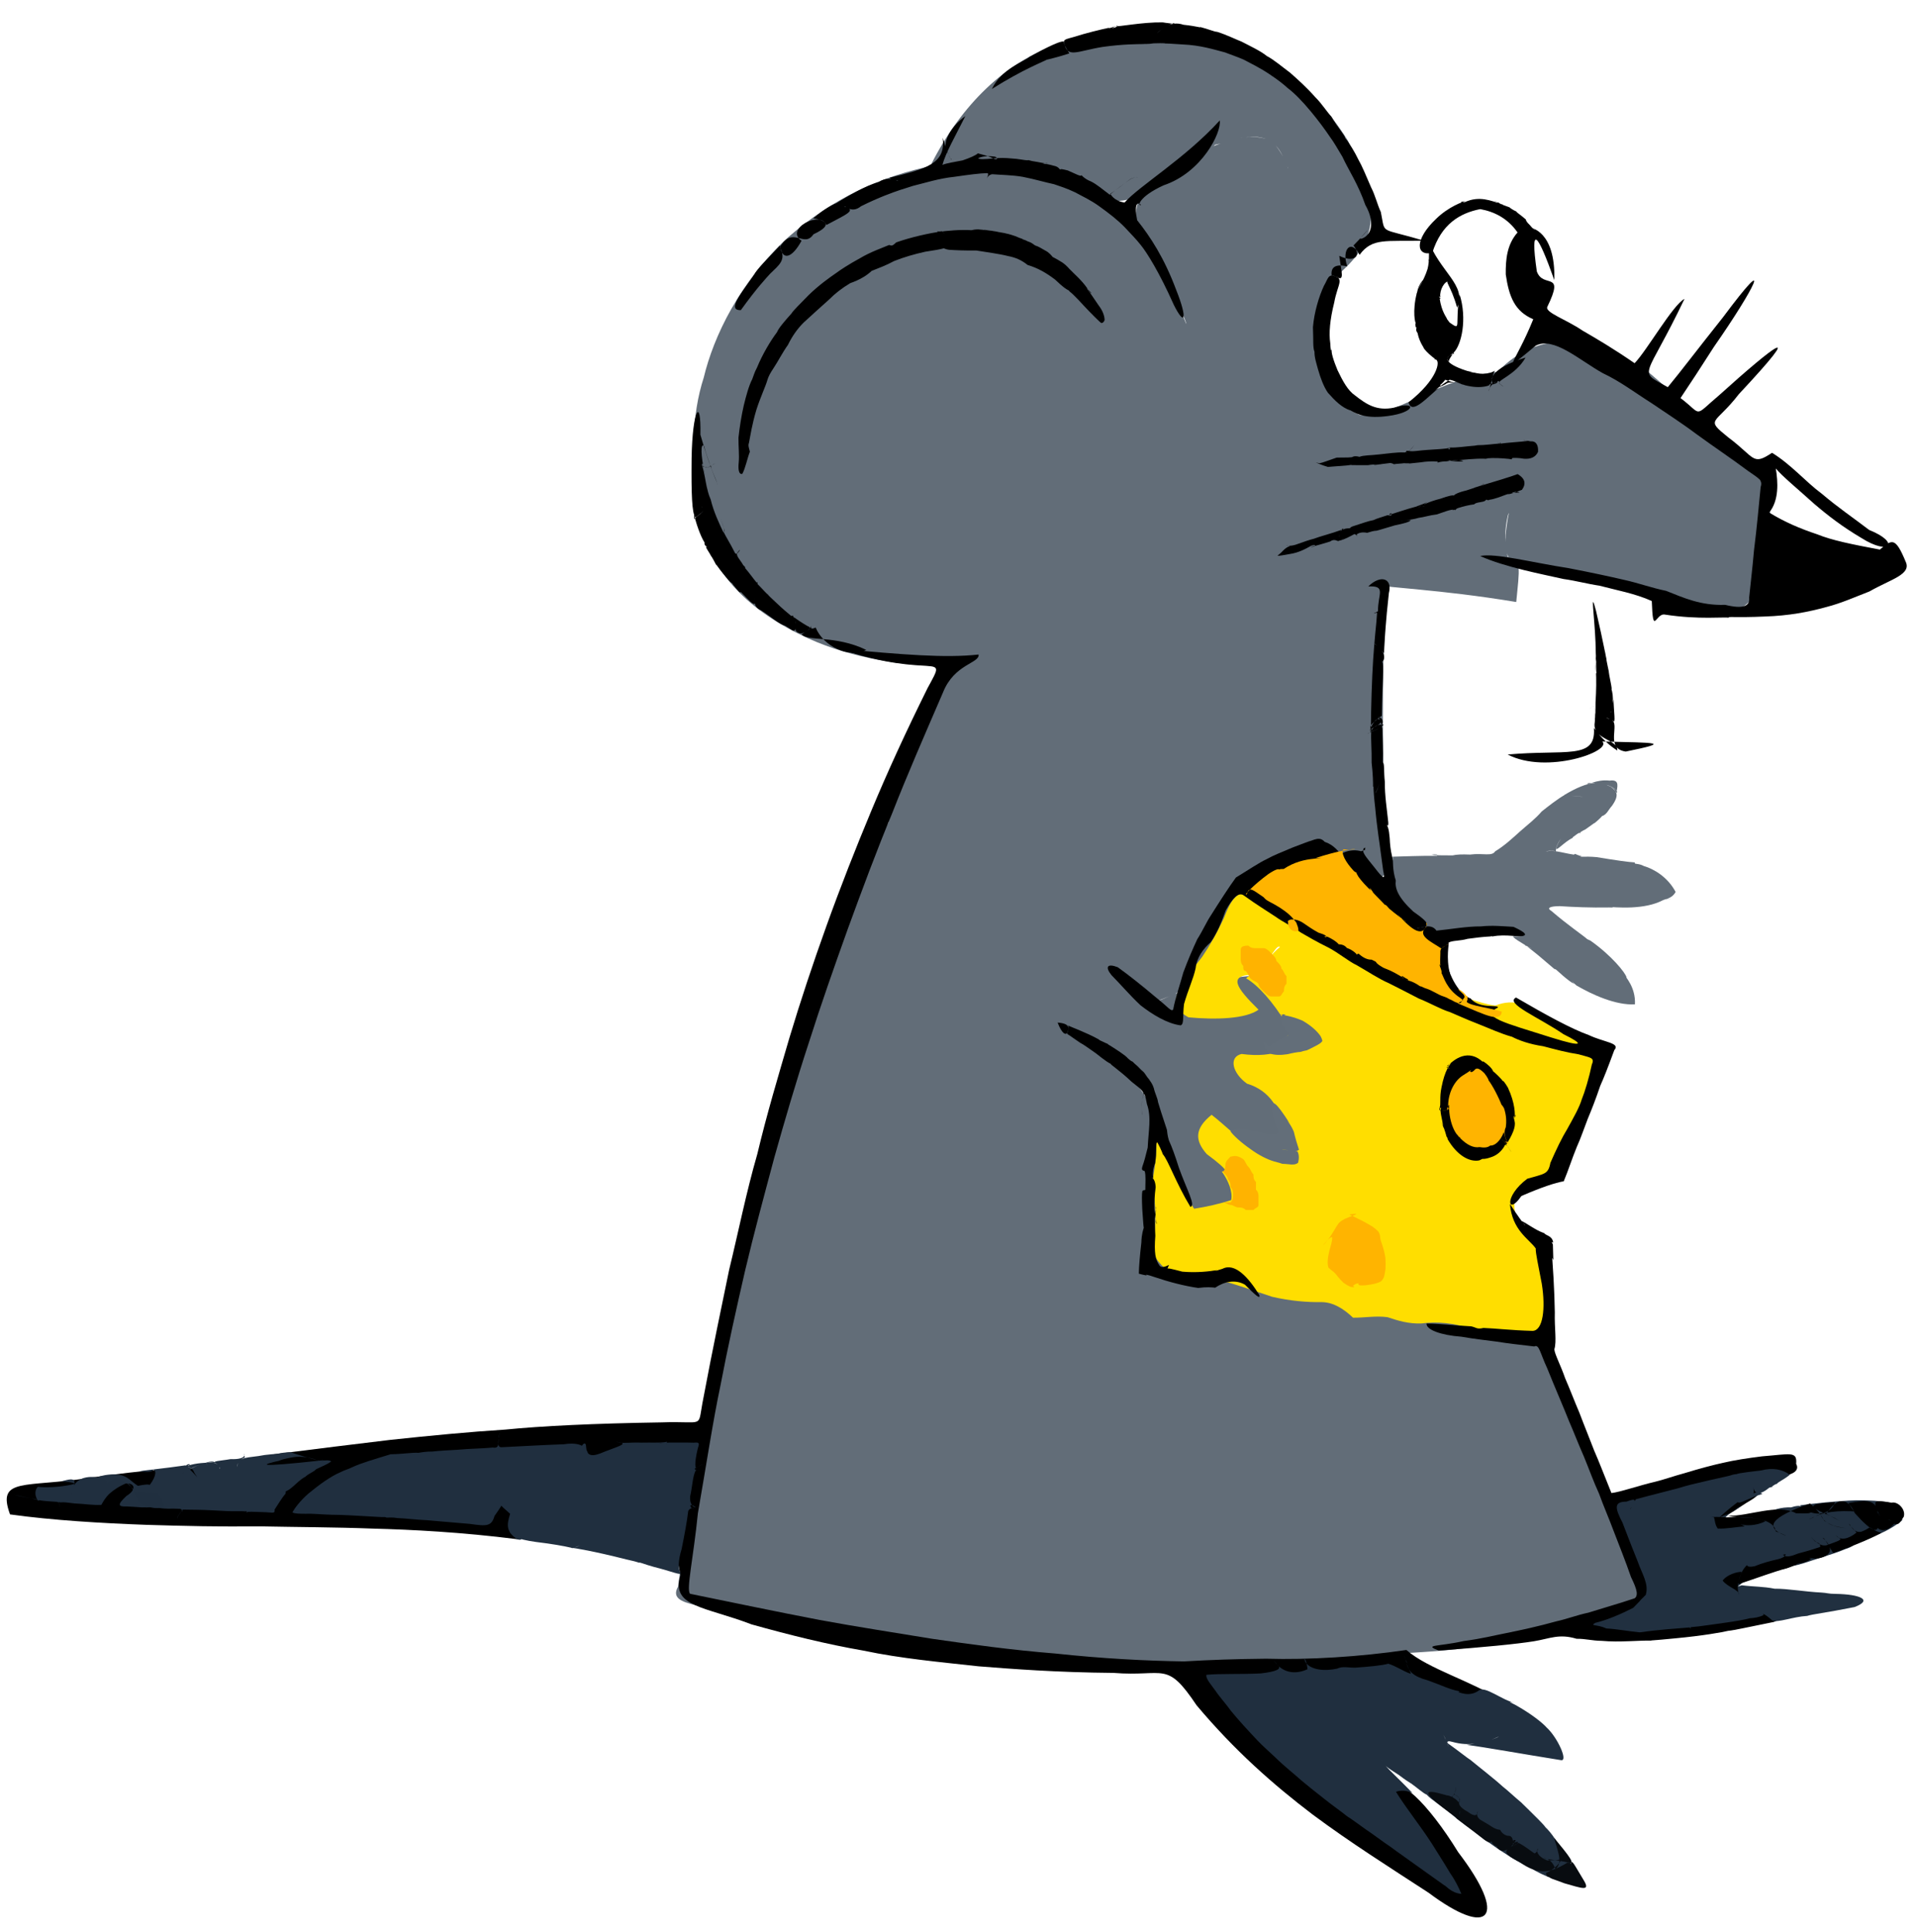 <?xml version="1.0" ?>
<svg xmlns="http://www.w3.org/2000/svg" version="1.1" width="754" height="760">
  <defs/>
  <g>
    <path d="M 476.229 13.322 C 496.79 19.139 516.476 33.279 530.191 55.419 C 542.86 81.667 543.265 94.033 524.894 109.208 C 513.287 135.856 516.284 155.105 534.799 163.271 C 550.828 163.605 564.948 148.915 589.02 146.273 C 605.279 129.425 626.115 131.458 648.508 146.502 C 667.567 162.786 683.782 177.008 695.63 193.212 C 698.444 220.811 692.999 241.299 676.847 241.253 C 651.986 230.877 626.245 226.974 602.092 223.129 C 591.61 222.435 590.933 216.892 593.08 203.759 C 594.651 197.18 590.186 209.197 593.029 219.074 C 598.645 219.995 597.624 223.753 596.371 236.826 C 565.519 231.715 544.387 231.251 543.035 230.099 C 546.577 232.021 544.786 241.534 544.056 262.163 C 543.698 291.024 543.849 319.683 546.843 340.554 C 543.431 349.04 529.251 351.378 511.725 356.69 C 494.183 367.97 477.253 380.988 462.256 390.999 C 451.582 395.332 449.129 395.824 456.98 393.195 C 473.083 385.993 493.292 381.06 510.852 385.412 C 516.68 399.983 514.028 417.996 508.236 437.87 C 502.195 456.438 493.835 464.41 487.259 458.971 C 488.845 462.359 493.788 474.279 484.958 485.519 C 466.486 482.815 456.145 459.154 450.758 428.862 C 434.164 411.378 425.56 406.271 429.283 410.491 C 446.41 421.615 457.047 437.392 459.443 455.419 C 461.744 471.858 467.597 484.75 478.859 492.509 C 495.736 495.646 515.799 498.414 536.694 502.49 C 557.216 505.658 576.15 508.248 592.007 511.939 C 603.239 521.037 610.231 537.193 620.072 557.471 C 625.031 578.946 634.443 601.868 646.373 624.485 C 641.227 634.672 621.687 636.173 599.561 642.311 C 579.125 650.84 558.137 649.055 536.833 651.775 C 517.321 656.452 499.054 658.163 481.61 656.609 C 464.231 653.631 446.251 652.544 426.893 654.192 C 405.665 658.709 383.139 653.933 360.41 651.618 C 339.735 649.347 320.994 645.738 301.355 637 C 279.426 631.034 261.935 632.646 266.676 624.195 C 269.927 602.541 271.971 574.131 278.796 547.436 C 282.288 527.946 285.327 509.08 294.483 493.436 C 297.479 473.832 301.897 453.988 309.397 436.711 C 315.449 418.047 320.965 398.488 326.143 378.739 C 331.288 358.908 339.696 341.295 349.393 323.678 C 353.806 302.057 361.483 281.312 369.606 263.513 C 375.1 259.594 376.205 260.871 370.739 262.016 C 356.318 261.891 335.917 259.34 317.844 251.116 C 294.845 240.572 278.739 225.157 276.075 204.245 C 271.425 180.925 272.041 163.3 276.806 148.498 C 280.679 132.364 290.775 111.106 309.911 93.422 C 327.675 77.857 346.812 69.158 367.669 65.025 C 389.98 63.222 411.973 66.294 431.937 76.613 C 448.201 92.75 459.661 110.649 465.706 125.316 C 467.748 130.634 466.677 125.705 459.49 111.378 C 441.077 89.871 442.087 73.085 466.223 62.728 C 483.828 53.346 494.16 52.13 500.639 55.817 C 506.399 62.55 506.849 68.192 506.487 65.942 C 503.883 59.51 501.659 54.027 493.3 53.818 C 485.529 53.972 482.633 56.127 478 56.913 C 464.941 67.731 448.626 83.584 429.512 78.011 C 402.234 66.057 377.743 66.261 366.35 64.442 C 378.342 40.911 395.555 24.528 415.662 17.5 C 434.892 12.316 454.095 5.046 476.229 13.322" stroke-width="0.0" fill="rgb(98, 109, 120)" opacity="1.0" stroke="rgb(20, 193, 201)" stroke-opacity="0.326" stroke-linecap="round" stroke-linejoin="round"/>
    <path d="M 330.06 255.24 C 355.136 257.521 371.773 258.952 384.897 257.485 C 385.384 260.964 375.357 261.124 370.898 272.408 C 363.664 289.177 356.747 304.988 350.914 319.928 C 344.766 334.693 339.057 350.099 333.458 365.442 C 328.123 380.32 322.943 395.041 318.141 410.153 C 313.19 425.241 308.708 440.581 304.535 455.436 C 300.531 470.429 296.551 485.068 293.067 499.832 C 289.584 514.961 286.239 530.014 283.377 545.015 C 280.365 559.264 277.851 576.114 274.491 595.327 C 272.742 612.914 269.793 625.62 271.455 626.992 C 287.683 630.296 306.066 634.169 322.392 637.279 C 337.497 640.078 352.346 642.323 366.704 644.698 C 381.696 646.838 397.324 649.055 415.07 650.48 C 433.646 652.484 451.052 653.375 465.689 653.584 C 476.695 652.947 485.953 652.646 497.909 652.517 C 514.864 653.014 534.826 651.772 553.164 649.086 C 561.809 656.649 579.424 661.513 590.154 668.811 C 578.944 674.408 560.528 672.846 544.339 668.12 C 532.259 665.758 522.233 665.962 512.411 667.065 C 501.806 666.073 493.192 664.769 490.414 666.465 C 497.474 673.682 512.333 685.103 530.8 697.879 C 547.546 709.547 559.288 724.239 565.335 737.773 C 563.458 737.286 555.805 723.735 548.487 705.656 C 548.93 697.234 561.628 709.234 573.545 728.646 C 593.316 754.524 586.041 762.665 561.864 744.57 C 546.299 734.428 531.032 724.793 516.309 713.834 C 500.896 702.119 485.564 688.641 470.637 670.836 C 458.703 653.017 458.242 659.731 437.914 658.101 C 415.526 657.916 397.842 656.536 384.814 655.506 C 369.812 653.837 354.454 652.483 339.586 649.333 C 325.004 646.798 310.806 643.262 295.613 639.026 C 277.091 631.923 263.829 632.184 267.618 619.707 C 263.22 596.577 262.335 581.036 262.306 575.158 C 257.237 576.42 248.884 580.325 239.004 583.092 C 229.022 582.718 219.362 580.567 209.6 578.469 C 198.982 578.635 186.767 579.734 172.86 581.502 C 158.074 583.984 145.317 585.95 137.695 587.005 C 138.224 587.018 146.283 586.414 160.473 586.003 C 178.331 584.638 196.284 584.583 210.723 587.843 C 218.2 595.312 216.249 602.876 203.632 605.536 C 181.429 602.72 162.117 601.754 146.563 601.337 C 131.798 600.776 116.34 600.752 102.191 600.461 C 86.4 600.64 72.5 600.318 57.769 599.865 C 40.089 599.225 20.51 598.076 3.946 595.754 C -1.437 580.984 10.013 585.382 35.336 581.336 C 57.419 578.222 72.028 576.956 82.625 578.062 C 91.36 580.419 98.088 582.961 102.643 582.921 C 104.646 583.157 103.658 584.245 99.821 585.04 C 96.323 584.061 97.293 577.08 107.78 572.092 C 125.09 569.916 140.117 568.022 153.397 566.45 C 168.965 564.778 184.637 563.277 198.72 562.391 C 212.898 560.981 233.293 559.969 260.364 559.551 C 276.897 558.943 274.428 562.029 276.273 551.997 C 280.611 528.9 283.908 513.674 286.791 499.521 C 290.484 484.41 293.459 469.227 297.862 454.016 C 301.641 438.114 306.134 423.208 310.486 408.303 C 314.815 393.89 319.829 378.794 325.079 364.213 C 330.701 348.554 336.681 333.415 342.656 319.077 C 349.067 303.675 356.15 288.226 364.835 270.69 C 373.163 255.365 367.585 267.887 330.06 255.24" stroke-width="0.0" fill="rgb(0, 0, 0)" opacity="1.0" stroke="rgb(186, 144, 171)" stroke-opacity="0.374" stroke-linecap="round" stroke-linejoin="round"/>
    <path d="M 576.896 79.118 C 574.295 79.258 573.667 79.736 576.221 79.49 C 581.887 76.947 586.246 78.89 591 80.416 C 591.281 80.889 589.771 79.691 587.526 78.913 C 587.977 79.035 589.268 79.377 589.075 79.775 C 592.198 81.097 594.678 81.826 593.725 81.616 C 594.564 82.269 595.947 83.042 596.359 83.148 C 596.35 83.498 598.435 84.758 600.203 86.396 C 600.177 86.418 600.05 86.958 601.585 88.401 C 603.927 91.265 604.677 90.79 602.403 89.593 C 601.749 89.747 611.89 90.515 611.349 110.191 C 604.941 92.158 601.681 87.342 604.468 106.774 C 606.979 113.771 615.678 106.15 608.598 120.698 C 607.565 122.918 615.934 125.609 622.428 130.041 C 628.219 133.385 634.721 137.229 642.926 142.886 C 647.781 137.89 657.957 119.933 662.548 117.578 C 647.15 149.915 643.714 145.454 655.978 152.31 C 661.328 145.851 667.103 138.12 677.715 124.779 C 698.121 97.433 690.218 113.398 674.165 136.397 C 668.931 144.608 664.988 150.607 660.986 156.593 C 669.908 163.344 665.752 164.289 676.243 155.423 C 697.958 135.807 711.168 125.886 683.928 155.061 C 674.56 167.255 670.396 164.473 679.761 172.056 C 690.411 180.006 689.159 183.358 696.976 178.125 C 704.625 182.837 710.176 189.529 716.58 194.251 C 722.845 199.582 728.63 203.491 735.21 208.495 C 747.478 213.387 743.458 218.845 732.089 211.614 C 724.704 207.234 719.24 203.051 713.522 198.164 C 707.444 192.666 700.669 187.054 698.463 184.287 C 699.312 189.508 699.823 196.818 695.849 201.638 C 701.927 205.367 708.044 207.965 714.741 210.194 C 720.62 212.578 728.136 214.081 739.382 216.208 C 744.098 212.267 745.416 210.984 749.524 220.919 C 751.984 226.035 743.557 227.9 735.334 232.65 C 730.06 234.691 724.243 237.296 718.365 238.796 C 711.2 240.762 703.762 242.217 694.121 242.533 C 682.671 243.058 678.523 242.389 680.229 243.05 C 678.525 242.552 668.466 243.88 654.83 241.77 C 651.129 241.059 650.21 250.649 649.681 236.435 C 643.164 233.479 635.645 232.148 629.11 230.407 C 624.5 229.742 619.917 228.465 614.991 227.781 C 606.872 225.952 591.838 223.109 582.197 218.739 C 588.134 217.474 602.452 221.276 616.978 223.51 C 626.345 225.324 632.933 226.754 638.854 228.126 C 644.701 229.426 649.518 231.249 655.323 232.438 C 662.178 235.145 668.88 238.273 678.523 237.94 C 685.628 239.67 688.322 238.491 687.98 235.089 C 688.457 230.191 689.208 224.27 689.894 216.444 C 691.023 207.606 691.803 198.628 692.504 191.588 C 693.383 188.883 691.784 188.216 687.536 185.257 C 681.275 180.548 674.098 175.786 667.361 170.856 C 660.904 166.028 654.931 162.237 649.56 158.568 C 643.211 154.57 637.196 149.977 630.451 146.818 C 621.241 141.713 611.078 132.237 604.006 136.004 C 589.165 148.207 595.743 143.76 603.07 125.583 C 595.824 122.512 593.522 116.796 592.249 107.943 C 592.185 102.076 592.708 96.168 596.888 91.449 C 592.998 85.869 587.781 83.279 582.223 82.267 C 574.281 83.805 566.905 88.104 563.361 99.447 C 556.895 100.969 556.164 94.28 564.921 86.03 C 569.511 81.517 575.62 79.051 576.896 79.118" stroke-width="0.0" fill="rgb(0, 0, 0)" opacity="1.0" stroke="rgb(183, 32, 233)" stroke-opacity="0.924" stroke-linecap="round" stroke-linejoin="round"/>
    <path d="M 546.02 654.483 C 549.081 655.412 551.823 657.398 554.738 658.428 C 555.336 658.212 553.683 656.771 552.96 653.195 C 552.09 650.144 552.123 651.46 553.53 654.324 C 553.587 654.14 552.968 652.997 553.116 653.52 C 553.521 657.408 556.093 659.579 561.521 661.017 C 566.791 662.898 570.555 664.732 573.612 665.24 C 574.539 665.67 573.513 665.859 572.524 665.439 C 574.02 665.569 577.679 667.81 581.596 665.08 C 583.922 662.915 590.97 669.023 595.891 669.908 C 593.858 669.552 592.721 669.095 595.934 670.646 C 602.085 674.074 606.606 677.64 608.39 679.648 C 612.539 683.456 616.746 692.611 614.126 692.451 C 598.898 690.024 584.219 687.354 576.833 686.409 C 583.718 685.713 589.444 683.409 589.511 683.176 C 583.735 685.733 577.908 687.121 571.263 685.245 C 568.271 684.343 569.241 686.174 569.837 687.261 C 569.277 686.195 568.549 683.77 567.691 682.458 C 568.1 683.038 568.372 684.235 569.476 685.811 C 573.96 688.985 577.072 691.568 578.406 692.368 C 582.368 695.657 587.637 699.68 591.033 702.797 C 593.238 704.504 595.353 706.612 598.288 709.038 C 603.159 713.804 608.409 718.909 607.889 719.009 C 605.604 717.055 608.813 718.886 611.925 723.916 C 613.344 727.782 618.144 731.878 620.67 738.514 C 617.242 741.947 610.094 739.327 603.735 735.874 C 601.381 734.258 598.75 733.429 595.655 731.431 C 591.8 729.126 588.058 726.595 585.916 725.031 C 584.059 724.003 580.533 720.698 576.399 718.002 C 575.634 717.275 573.241 715.772 570.575 713.43 C 567.079 710.432 563.091 708.157 561.121 705.979 C 560.047 705.647 557.218 703.147 554.709 701.359 C 556.486 702.352 554.786 701.765 550.198 698.261 C 545.855 695.516 543.608 694.004 543.68 692.595 C 543.541 692.479 543.619 692.404 543.726 692.355 C 543.561 692.603 543.703 693.51 544.943 694.615 C 546.57 696.515 550.322 699.947 555.345 705.126 C 556.432 706.047 553.069 703.466 549.072 704.876 C 553.105 711.434 558.703 718.258 563.339 725.515 C 567.052 731.43 569.492 735.297 570.316 736.753 C 569.685 736.049 572.254 738.973 574.795 745.03 C 570.758 744.739 568.569 741.634 568.022 741.627 C 565.121 739.591 560.352 736.169 556.046 733.087 C 552.829 730.726 549.901 728.782 547.057 726.619 C 543.83 724.49 540.619 721.947 537.147 719.638 C 534.298 717.642 532.085 715.9 529.837 714.502 C 527.401 712.5 524.046 710.253 520.467 707.338 C 516.943 704.604 514.18 702.343 511.954 700.497 C 509.42 698.161 505.373 695.08 501.361 691.114 C 498.656 688.57 496.76 686.957 494.586 684.671 C 490.906 680.799 486.91 676.419 484.103 672.974 C 482.579 670.823 480.992 669.059 478.941 666.372 C 476.593 662.909 474.187 660.571 474.501 658.853 C 480.159 658.326 487.914 658.711 495.916 658.301 C 502.162 657.599 504.442 656.451 502.439 654.99 C 500.328 652.489 499.954 651.549 501.267 653.593 C 504.249 657.793 509.04 659.061 514.271 656.654 C 513.9 652.607 512.35 651.144 513.439 653.863 C 515.536 657.03 521.075 657.489 525.913 656.427 C 528.142 655.371 530.21 656.101 533.103 656.043 C 538.345 655.67 543.971 655.158 546.02 654.483" stroke-width="0.0" fill="rgb(32, 47, 63)" opacity="1.0" stroke="rgb(77, 193, 220)" stroke-opacity="0.674" stroke-linecap="round" stroke-linejoin="round"/>
    <path d="M 497.132 352.237 C 498.749 349.952 500.285 347.839 501.734 346.158 C 503.078 345.058 504.316 344.595 505.45 344.763 C 506.483 345.4 507.429 346.284 508.29 347.219 C 509.058 348.07 509.76 348.77 510.427 349.299 C 511.094 349.689 511.849 350.043 512.834 350.485 C 514.212 351.171 516.158 352.243 518.846 353.816 C 522.423 355.986 526.746 358.699 531.591 361.757 C 536.734 364.937 542.112 367.989 547.582 370.707 C 552.752 373.142 557.099 375.956 560.373 379.802 C 562.828 384.73 565.519 389.212 569.508 391.517 C 575.393 391.288 581.073 394.605 588.127 395.593 C 595.538 392.579 602.204 395.258 606.944 400.572 C 612.363 401.983 618.078 404.887 623.061 408.448 C 625.998 409.817 627.233 410.234 627.583 412.354 C 628.047 418.49 626.142 427.053 622.47 435.439 C 619.4 441.732 616.316 447.587 614.775 454.274 C 616.214 460.643 614.889 463.928 609.5 464.101 C 604.131 463.061 601.539 463.587 599.361 465.576 C 594.72 470.327 593.957 476.938 599.62 484.17 C 604.258 489.358 606.453 493.506 607.262 498.072 C 608.704 504.079 609.413 511.029 608.198 517.952 C 605.291 523.641 601.418 527.288 596.743 528.691 C 591.361 527.985 585.332 525.794 578.773 522.825 C 571.939 520.381 565.203 519.837 559.124 520.631 C 554.066 520.843 549.837 519.546 545.768 518.178 C 541.243 517.532 536.582 518.425 532.188 518.368 C 528.306 514.702 524.336 512.305 519.892 512.242 C 514.038 512.337 507.28 511.759 500.282 510.123 C 493.607 507.886 487.748 505.87 482.954 504.453 C 478.894 504.862 475.518 505.334 472.157 505.849 C 468.409 505.743 464.228 503.708 459.756 500.387 C 455.517 496.801 452.308 492.934 453.802 489.081 C 454.715 480.977 454.74 472.818 453.088 465.215 C 454.341 459.592 454.822 454.344 454.944 448.501 C 457.421 448.83 460.1 453.099 462.859 458.628 C 464.029 464.498 466.669 471.057 469.666 475.508 C 474.384 474.794 479.975 473.525 484.262 472.098 C 484.942 468.761 483.015 464.336 480.809 461.207 C 480.219 460.734 481.033 460.871 482.075 460.698 C 481.842 459.706 479.326 457.466 474.636 453.996 C 469.942 448.663 469.767 444.011 476.551 438.548 C 482.414 443.038 487.637 449.029 496.127 453.276 C 499.96 452.93 501.92 452.188 504.289 446.244 C 504.49 436.43 499.171 428.876 490.482 426.305 C 484.742 422.208 483.128 415.833 488.332 414.624 C 501.664 416.377 508.361 412.311 511.19 406.584 C 510.288 404.139 507.201 405.671 505.03 409.55 C 506.01 411.018 508.062 407.823 505.702 402.478 C 500.902 394.406 494.759 387.466 490.146 384.878 C 491.002 383.869 492.359 383.669 492.92 382.674 C 492.997 381.937 492.502 383.65 491.601 384.882 C 491.938 384.259 494.043 383.759 495.315 381.446 C 497.799 378.623 499.988 375.379 503.456 372.495 C 501.895 371.507 500.257 376.94 493.301 383.421 C 482.568 383.505 486.272 388.561 495.01 397.203 C 490.033 400.805 478.418 401.229 467.467 400.208 C 461.938 397.212 461.542 393.752 463.716 389.758 C 465.816 385.599 469.111 381.102 472.853 376.394 C 475.946 371.814 478.685 366.982 481.297 361.375 C 483.984 354.958 486.137 347.821 497.132 352.237" stroke-width="0.0" fill="rgb(255, 222, 0)" opacity="1.0" stroke="rgb(132, 149, 20)" stroke-opacity="0.623" stroke-linecap="round" stroke-linejoin="round"/>
    <path d="M 593.886 473.607 C 600.393 483.688 601.34 483.262 598.297 480.264 C 600.291 481.006 603.681 483.844 607.346 485.109 C 608.189 486.198 610.427 486.035 610.912 488.733 C 609.738 488.855 610.383 488.344 610.787 489.617 C 610.888 493.979 610.985 496.494 610.998 495.72 C 610.168 493.982 610.129 494.493 610.133 494.988 C 610.066 491.047 609.838 487.062 610.016 488.519 C 610.793 497.315 611.438 508.204 611.542 516.243 C 611.364 522.64 612.34 527.691 611.359 530.806 C 611.501 532.785 613.862 537.093 615.588 542.135 C 617.573 546.691 619.339 551.41 621.191 555.709 C 623.238 561.139 625.435 566.432 627.038 570.678 C 628.804 574.657 631.05 580.517 633.815 587.353 C 637.388 586.956 644.69 584.366 651.061 582.896 C 654.271 582.126 658.431 580.638 662.63 579.51 C 668.571 577.684 673.64 576.364 677.757 575.444 C 682.092 574.446 687.336 573.62 693.075 572.911 C 704.187 572.053 706.924 570.742 706.462 575.844 C 708.569 579.674 702.029 581.244 695.406 580.801 C 694.636 583.935 693.062 587.538 688.686 590.15 C 683.719 592.983 680.29 596.246 676.385 596.953 C 669.6 596.446 663.658 597.753 658.304 599.059 C 653.765 599.304 650.385 598.334 648.636 596.491 C 648.832 594.828 650.459 594.476 652.768 596.682 C 655.069 602.534 657.06 611.578 658.106 622.104 C 656.989 631.63 654.128 637.977 650.659 640.241 C 647.858 639.539 646.231 637.673 645.748 635.413 C 646.062 633.261 646.789 631.752 647.525 631.391 C 648.119 631.692 648.692 631.289 649.826 629.912 C 652.308 628.794 656.801 628.193 663.71 627.461 C 673.278 626.053 684.314 625.204 694.666 626.563 C 701.774 631.051 703.326 636.108 697.672 638.066 C 688.212 639.964 681.638 641.431 679.82 641.543 C 677.243 642.138 669.968 643.476 658.858 644.516 C 650.125 645.402 648.37 645.321 649.671 645.417 C 645.11 645.231 637.103 646.164 629.974 645.497 C 626.128 645.456 623.701 644.644 620.101 644.683 C 613.157 642.585 609.674 644.616 603.322 645.659 C 596.615 646.731 584.007 647.992 565.885 649.32 C 559.736 646.931 565.516 647.845 575.691 645.579 C 583.062 644.606 587.507 643.394 592.198 642.495 C 598.257 641.277 605.252 639.75 612.078 637.835 C 617.004 636.726 620.004 635.417 624.745 634.407 C 630.805 632.499 637.035 630.751 642.218 628.991 C 644.835 628.223 643.866 625.233 641.509 620.4 C 639.3 613.995 636.902 608.086 634.691 602.313 C 632.909 597.473 630.716 592.538 628.956 587.623 C 626.797 582.953 625.162 578.291 623.04 573.133 C 620.738 567.921 618.995 563.292 617.215 559.262 C 614.95 553.513 611.835 546.454 608.568 538.307 C 605.642 532.028 605.405 528.747 603.475 529.686 C 597.975 529.038 592.921 528.491 588.71 527.788 C 585.115 527.283 580.291 526.821 574.816 525.852 C 566.583 525.251 560.864 523.045 561.101 520.663 C 566.134 520.683 572.847 521.495 578.64 521.77 C 580.701 522.204 580.792 523.02 583.475 522.408 C 587.953 522.546 594.358 523.341 602.782 523.56 C 606.895 523.491 607.985 514.821 606.422 505.034 C 604.938 497.037 603.999 493.232 604.037 491.116 C 601.372 487.351 594.778 484.034 593.886 473.607" stroke-width="0.0" fill="rgb(0, 0, 0)" opacity="1.0" stroke="rgb(174, 174, 249)" stroke-opacity="0.931" stroke-linecap="round" stroke-linejoin="round"/>
    <path d="M 370.605 90.898 C 369.195 91.233 368.347 90.963 368.773 90.899 C 368.901 91.654 368.191 91.805 368.569 91.278 C 372.578 90.769 377.743 90.263 382.074 90.557 C 383.99 90.123 384.318 90.334 384.623 90.226 C 386.117 90.377 388.708 90.55 391.329 90.986 C 392.8 91.35 393.929 91.536 395.194 91.738 C 396.747 92.146 397.404 92.172 395.78 91.853 C 391.574 90.971 387.398 90.253 386.565 90.434 C 390.748 90.826 396.785 91.598 401.021 93.595 C 403.145 94.215 402.834 94.752 402.247 94.591 C 402.338 94.053 402.852 94.238 404.312 94.989 C 406.136 95.532 406.735 96.438 407.269 96.612 C 408.205 96.846 409.475 97.6 411.054 98.524 C 412.688 99.326 413.594 100.542 414.335 101.456 C 414.646 101.811 413.82 101.464 412.894 100.68 C 412.997 100.52 415.023 101.489 417.797 103.233 C 419.85 104.654 420.455 105.753 421.027 106.195 C 422.463 107.731 425.355 110.127 427.608 113.354 C 428.556 115.039 429.228 115.506 429.274 115.297 C 428.61 114.484 427.674 113.601 427.345 113.273 C 428.245 114.43 430.02 117.026 432.076 120.085 C 433.878 122.39 434.444 124.494 434.473 125.897 C 434.197 126.706 433.709 127.093 433.15 127.087 C 432.693 126.761 432.287 126.315 431.835 125.9 C 431.292 125.456 430.253 124.335 428.272 122.344 C 425.327 119.323 422.62 116.075 420.484 114.501 C 420.407 114.15 421.259 114.662 421.489 114.568 C 419.905 114.455 417.799 112.632 415.017 110.01 C 411.639 107.435 408.223 105.416 404.2 104.252 C 401.724 102.235 399.288 101.272 396.536 100.741 C 393.025 99.837 388.421 99.288 384.018 98.543 C 379.696 98.604 375.838 98.436 373.29 98.266 C 372.069 98.103 371.661 97.814 371.201 97.688 C 369.964 98.063 367.438 98.501 363.961 99.015 C 359.639 99.96 355.437 101.2 351.662 102.697 C 348.631 104.367 345.506 105.497 342.834 106.573 C 340.934 108.404 338.02 110.149 334.449 111.377 C 331.28 113.262 328.496 115.403 326.094 117.836 C 322.832 120.701 319.376 123.921 316.119 126.87 C 313.637 129.337 311.62 132.183 309.916 135.672 C 307.652 138.859 306.025 142.17 304.292 144.759 C 302.954 146.766 302.259 148.076 301.873 149.365 C 301.102 152.104 299.235 155.825 297.506 161.202 C 295.76 167.011 295.11 171.608 294.58 174.256 C 294.186 175.259 294.543 176.067 294.942 177.687 C 293.79 180.764 293.221 184.128 291.954 186.429 C 290.667 186.708 290.247 184.934 290.56 181.895 C 290.832 179.084 290.428 175.825 290.459 172.183 C 290.897 168.077 291.605 163.583 292.55 159.469 C 293.493 155.567 294.586 151.617 295.892 149.119 C 296.46 147.702 296.613 146.746 297.758 144.581 C 299.899 139.344 303.075 134.047 305.637 130.642 C 306.199 129.154 308.507 126.44 311.294 123.338 C 312.162 121.963 314.377 119.893 318.009 116.14 C 321.918 112.298 326.423 109.068 329.006 107.318 C 330.633 106.103 333.82 104.008 338.308 101.551 C 342.411 99.105 346.822 97.593 349.718 96.369 C 350.805 96.728 350.961 96.801 352.541 95.339 C 358.48 93.248 365.325 91.772 370.566 90.98 C 371.363 91.705 373.366 94.134 370.605 90.898" stroke-width="0.0" fill="rgb(0, 0, 0)" opacity="1.0" stroke="rgb(240, 238, 132)" stroke-opacity="0.388" stroke-linecap="round" stroke-linejoin="round"/>
    <path d="M 242.852 567.342 C 242.189 567.027 242.329 567.114 243.471 567.473 C 245.432 567.834 248.55 567.344 252.233 567.526 C 256.147 567.426 259.487 567.65 261.701 567.313 C 262.633 566.937 262.283 567.371 262.143 568.042 C 262.401 568.568 262.41 568.469 262.11 567.874 C 260.825 567.593 259.777 567.654 259.133 567.935 C 259.374 567.852 260.833 567.595 263.177 567.492 C 266.391 567.512 269.807 567.45 272.926 567.545 C 275.094 567.281 275.159 567.764 274.483 569.703 C 273.716 572.795 273.229 575.8 273.632 577.399 C 275.465 576.538 277.068 575.647 277.867 575.391 C 276.829 575.816 274.706 576.683 273.182 577.797 C 273.548 578.646 275.219 578.425 277.059 578.428 C 277.753 578.427 276.508 578.529 273.682 578.369 C 272.387 580.76 272.32 585.041 271.44 588.687 C 271.244 591.589 272.45 592.868 273.705 593.06 C 273.273 592.695 272.354 591.903 271.583 592.12 C 271.444 593.242 272.405 593.491 273.119 593.498 C 272.461 593.356 271.511 592.964 270.689 594.407 C 270.239 598.445 269.23 603.794 268.093 609.409 C 266.695 614.025 266.668 617.143 267.641 618.771 C 268.119 619.953 264.394 618.213 257.023 616.361 C 253.145 615.318 251.46 614.351 251.05 614.796 C 251.746 614.963 251.875 614.659 246.282 613.447 C 233.82 610.26 225.381 608.855 225.144 608.964 C 227.977 608.474 229.705 606.957 229.677 606.738 C 229.759 606.805 229.524 607.318 227.83 608.091 C 225.857 608.82 225.09 609.253 224.69 608.873 C 221.931 608.218 217.117 607.346 210.802 606.596 C 203.41 605.547 199.325 604.187 200.303 600.124 C 205.143 603.071 206.863 606.799 203.17 605.447 C 199.186 602.332 199.189 600.182 200.64 595.518 C 198.616 593.64 196.944 592.383 197.059 592.001 C 197.694 591.732 196.899 592.974 194.499 596.374 C 193.349 600.432 191.501 600.465 184.894 599.496 C 178.707 599.013 173.179 598.455 168.076 598.049 C 163.339 597.848 159.523 597.289 156.326 597.202 C 154.271 596.824 152.835 597.056 152.135 597.011 C 151.921 597.035 151.815 596.87 151.362 596.801 C 149.959 596.888 147.486 596.621 143.891 596.461 C 139.499 596.238 134.873 595.904 130.243 595.888 C 126.266 595.775 122.879 595.382 120.027 595.511 C 117.67 595.471 116.023 595.528 114.998 594.959 C 115.837 593.45 117.75 590.714 121.241 587.608 C 125.596 584.027 130.033 580.797 133.827 579.191 C 135.517 578.295 136.839 578.054 138.608 577.165 C 142.195 575.483 147.895 573.865 153.667 572.084 C 158.756 572.011 162.198 571.34 164.606 571.525 C 166.131 571.274 167.762 571.009 170.106 571.018 C 172.872 570.699 176.186 570.53 180.065 570.315 C 184.675 569.869 189.462 569.876 193.85 569.451 C 196.463 569.875 195.95 568.063 196.17 564.851 C 196.752 563.497 196.665 563.413 196.326 564.347 C 195.969 567.418 195.361 569.596 197.668 569.31 C 205.008 568.974 213.084 568.46 221.779 568.161 C 228.185 567.215 230.938 569.091 231.446 572.627 C 229.725 573.903 227.567 572.946 228.05 570.653 C 229.03 567.585 230.483 566.954 230.528 569.199 C 230.734 572.236 232.136 573.244 236.06 571.788 C 241.495 569.457 248.413 567.798 242.852 567.342" stroke-width="0.0" fill="rgb(32, 47, 63)" opacity="1.0" stroke="rgb(97, 243, 233)" stroke-opacity="0.435" stroke-linecap="round" stroke-linejoin="round"/>
    <path d="M 513.193 331.76 C 517.41 330.048 519.125 329.078 521.026 331.172 C 524.581 332.323 526.755 335.081 528.496 337.702 C 529.612 340.532 530.26 343.041 530.415 345.129 C 530.235 346.488 529.751 347.19 528.998 347.44 C 528.019 347.468 526.865 347.591 525.53 347.868 C 523.94 348.275 521.869 348.969 519.097 350.196 C 515.533 352.097 511.672 353.708 508.361 353.588 C 506.438 350.887 506.071 347.238 507.241 344.382 C 509.824 343.97 513.223 345.71 516.854 348.399 C 520.378 350.901 523.826 353.003 527.345 354.915 C 531.08 356.878 535.007 358.966 539.028 361.199 C 543.03 363.516 547.003 365.787 551.136 367.951 C 555.556 370.088 559.74 372.169 563.087 373.775 C 565.16 374.51 566.783 375.907 569.326 380.062 C 572.232 389.463 576.847 392.38 578.394 392.763 C 581.945 397.118 589.461 395.042 589.163 396.344 C 581.948 400.008 591.622 402.276 610.05 408.113 C 623.056 412.185 623.235 410.907 614.95 406.844 C 605.082 400.081 591.769 394.757 596.285 392.413 C 608.38 399.457 618.038 404.72 624.919 407.194 C 631.104 410.113 637.461 410.256 634.941 413.118 C 632.235 420.451 630.858 423.929 629.386 427.219 C 627.711 432.212 626.008 436.556 624.499 440.139 C 623.01 443.966 621.67 447.989 620.215 451.132 C 618.34 455.681 616.785 460.611 615.058 464.696 C 611.662 465.328 606.75 466.882 598.39 470.499 C 592.912 478.545 591.396 470.662 600.721 463.703 C 607.388 461.718 608.941 462.096 609.8 457.469 C 612.231 451.917 614.329 447.579 616.517 443.998 C 618.953 439.586 621.19 435.66 622.1 432.594 C 623.401 429.418 624.994 424.062 626.115 418.734 C 627.409 415.905 625.195 416.06 620.879 414.751 C 616.156 414.031 611.964 412.885 606.954 411.575 C 601.694 410.804 597.384 409.271 594.709 407.857 C 590.425 406.701 585.802 404.544 580.694 402.531 C 576.666 400.988 573.395 399.434 570.294 398.148 C 566.671 397.053 562.511 394.583 558.053 392.815 C 553.83 390.572 549.973 388.691 546.236 386.77 C 542.264 385.061 537.965 382.15 533.763 379.772 C 530.261 378.105 526.417 374.764 522.266 372.649 C 518.229 370.68 514.429 368.473 511.725 366.904 C 507.958 364.243 504.224 362.452 501.924 360.765 C 498.795 358.681 494.082 355.791 489.304 352.321 C 487.077 350.635 484.726 353.538 482.111 358.129 C 480.423 362.824 478.727 367.099 476.167 370.706 C 473.314 373.178 470.764 376.543 470.265 380.895 C 469.404 385.012 467.226 389.545 465.701 394.99 C 465.092 399.933 465.848 402.835 464.366 403.369 C 459.126 402.702 453.297 399.136 448.556 395.439 C 444.302 391.432 440.808 387.283 437.2 383.642 C 434.506 380.336 435.553 378.894 439.653 380.51 C 444.029 383.638 449.287 387.828 454.674 392.383 C 459.358 396.038 460.837 398.345 461.448 397.044 C 462.335 392.38 464.175 387.225 465.421 382.582 C 467.211 377.716 469.265 373.012 470.912 369.479 C 473.107 366.045 474.419 362.921 476.19 360.226 C 479.725 354.632 483.423 348.875 486.113 345.213 C 491.35 342.026 495.176 339.397 498.125 338.017 C 500.896 336.462 504.368 335.111 508.45 333.393 C 513.726 331.327 518.742 329.494 513.193 331.76" stroke-width="0.0" fill="rgb(0, 0, 0)" opacity="1.0" stroke="rgb(193, 91, 125)" stroke-opacity="0.128" stroke-linecap="round" stroke-linejoin="round"/>
    <path d="M 370.777 54.173 C 372.691 60.44 373.748 62.529 374.23 62.618 C 374.21 63.183 374.123 62.757 372.271 59.246 C 370.588 55.376 374.701 49.135 379.694 45.666 C 375.672 53.697 371.985 60.037 370.672 64.874 C 372.256 64.172 375.573 63.71 378.618 63.093 C 381.406 62.157 383.945 61.042 384.611 60.324 C 386.232 60.795 388.995 61.373 391.028 62.525 C 392.24 62.905 392.707 62.308 391.44 61.659 C 389.003 61.242 386.28 61.411 384.719 62.275 C 385.23 62.736 387.438 62.65 390.449 62.354 C 393.115 62.029 395.52 62.113 397.669 62.324 C 400.496 62.441 403.01 63.076 404.234 63.073 C 404.374 62.859 404.571 63.057 405.979 63.363 C 408.771 63.764 411.136 64.458 412.112 64.249 C 411.729 64.055 410.685 64.241 410.156 64.501 C 411.107 64.394 412.558 64.636 414.434 65.2 C 416.077 65.475 416.642 66.331 416.93 66.733 C 417.121 66.377 417.809 66.529 419.956 67.048 C 423.009 68.334 425.373 69.775 425.435 68.812 C 425.051 68.678 426.628 70.456 429.078 71.37 C 431.407 72.505 433.661 74.508 436.468 76.594 C 439.131 74.577 442.153 72.202 444.755 70.399 C 446.502 69.642 447.291 69.595 447.418 69.807 C 447.284 69.677 446.535 69.579 444.714 70.354 C 441.889 72.396 439.19 74.743 436.679 76.229 C 436.863 76.397 438.087 79.082 442.333 79.667 C 448.156 73.083 466.158 62.336 479.755 47.388 C 480.523 52.115 472.691 67.882 457.677 72.899 C 447.735 77.452 447.354 81.302 448.814 80.61 C 447.117 79.023 446.139 80.876 447.264 86.624 C 452.48 93.175 457.906 101.418 462.658 114.141 C 467.214 125.571 465.995 128.58 461.684 119.914 C 455.925 107.005 451.063 99.283 448.635 96.326 C 447.01 94.249 444.77 91.939 442.317 89.332 C 439.637 86.577 436.173 83.883 432.382 81.164 C 429.049 78.736 425.928 77.337 422.819 75.644 C 419.572 74.085 416.632 73.167 414.553 72.459 C 411.327 71.803 406.989 70.483 402.247 69.561 C 398.093 68.84 393.565 68.816 390.257 68.535 C 388.67 68.799 388.203 70.017 387.852 70.883 C 388.431 69.531 389.085 68.138 388.296 68.11 C 385.297 68.182 381.187 68.709 375.473 69.542 C 369.229 70.178 363.784 71.99 359.093 73.122 C 356.367 73.94 355.349 74.382 354.162 74.687 C 351.189 75.699 345.753 77.595 338.665 81.128 C 334.672 84.402 331.951 80.298 332.225 81.282 C 337.04 82.749 333.075 84.199 325.052 88.512 C 322.854 82.655 308.449 90.113 315.266 94.707 C 311.537 101.568 307.675 102.817 306.744 96.61 C 301.388 102.401 298.075 105.419 296.547 108.127 C 291.939 114.959 285.631 122.172 291.389 122 C 297.944 112.904 301.54 109.227 302.895 107.698 C 306.451 104.218 309.432 102.257 306.714 97.209 C 311.9 88.562 316.119 97.847 319.956 92.169 C 328.372 88.208 324.083 86.598 319.912 85.865 C 328.682 78.295 333.065 79.271 328.984 79.906 C 333.397 77.166 340.588 72.948 345.585 71.643 C 348.279 69.779 351.041 70.185 353.208 71.215 C 353.467 70.774 350.104 70.763 349.906 69.917 C 364.402 66.4 372.135 64.402 370.777 54.173" stroke-width="0.0" fill="rgb(0, 0, 0)" opacity="1.0" stroke="rgb(161, 45, 1)" stroke-opacity="0.756" stroke-linecap="round" stroke-linejoin="round"/>
    <path d="M 438.828 10.269 C 439.619 10.669 449.154 8.665 457.268 8.797 C 455.576 8.439 456.303 8.773 461.866 9.393 C 462.618 8.314 457.213 10.574 455.056 13.128 C 456.464 11.831 460.128 7.914 465.484 9.74 C 471.171 10.352 472.584 11.078 471.971 10.602 C 475.154 11.39 477.843 12.584 478.711 12.519 C 482.254 13.61 486.287 15.587 488.354 16.378 C 491.494 18.035 495.822 20.013 498.283 22.047 C 501.176 23.563 504.21 26.232 507.386 28.566 C 510.484 31.3 513.846 34.287 517.331 38.233 C 520.162 41.051 521.619 43.717 523.721 45.95 C 526.04 50.114 529.058 53.315 529.015 54.205 C 530.691 56.164 533.019 60.106 534.288 62.793 C 535.655 65.149 537.202 68.842 539.248 73.616 C 540.978 76.993 541.774 80.611 543.112 83.412 C 545.015 92.631 542.203 89.277 559.997 94.685 C 545.008 95.056 539.776 93.437 534.745 100.257 C 531.639 93.976 527.508 97.809 529.909 104.786 C 527.172 104.155 523.172 103.887 523.774 108.397 C 529.277 109.302 526.103 111.588 524.783 119.011 C 523.069 125.827 522.641 131.123 523.22 134.966 C 523.384 137.771 523.482 138.534 523.851 137.118 C 523.338 138.4 524.649 142.174 526.083 145.632 C 528.183 150 530.127 153.63 533.007 155.592 C 537.413 159.035 541.466 161.79 548.289 160.369 C 557.541 157.501 556.745 162.28 545.912 163.655 C 537.853 164.753 533.891 163.081 531.202 161.488 C 527.722 160.336 525.054 157.622 522.28 154.485 C 520.658 152.157 519.368 148.675 518.441 145.416 C 517.77 142.941 516.963 140.566 517.019 138.374 C 516.317 136.712 516.638 133.997 516.411 128.716 C 516.89 122.916 518.749 116.67 520.76 112.373 C 522.358 109.721 522.362 107.505 525.319 108.74 C 529.096 111.142 527.621 107.225 526.77 100.636 C 532.331 103.452 535.843 100.933 532.354 96.569 C 535.86 93.001 538.475 89.974 537.711 90.698 C 535.125 93.622 534.06 94.589 536.33 93.562 C 539.938 91.687 540.387 86.467 537.016 80.626 C 534.204 72.439 530.312 66.75 528.016 61.697 C 526.078 58.494 524.681 55.943 523.047 53.777 C 521.087 50.87 518.595 47.488 515.573 43.84 C 512.204 39.761 509.032 36.559 506.392 34.576 C 504.729 33.022 502.379 31.227 499.113 29.058 C 495.512 26.656 491.936 24.914 489.197 23.469 C 487.143 22.537 484.779 21.774 481.807 20.612 C 477.367 19.455 472.282 17.803 465.207 17.488 C 458.076 16.953 452.438 16.911 449.828 17.007 C 451.438 16.919 455.014 16.984 458.14 17.056 C 458.588 16.957 456.564 16.951 453.684 17.05 C 451.53 17.437 450.442 17.194 449.638 17.335 C 447.211 17.385 441.919 17.322 433.664 18.464 C 423.504 20.102 419.688 23.145 418.535 16.737 C 418.842 14.976 410.562 19.199 405.033 22.318 C 402.783 24.24 393.838 27.118 390.129 35.009 C 402.572 27.131 410.926 24.051 411.752 23.464 C 410.911 23.69 414.991 22.824 420.598 21.016 C 417.168 15.493 417.906 15.785 422.157 14.601 C 427.242 12.984 432.519 11.712 435.891 10.991 C 439.753 11.478 440.888 8.871 437.629 10.924 C 434.365 11.424 431.693 12.776 438.828 10.269" stroke-width="0.0" fill="rgb(0, 0, 0)" opacity="1.0" stroke="rgb(136, 213, 137)" stroke-opacity="0.249" stroke-linecap="round" stroke-linejoin="round"/>
    <path d="M 538.178 230.706 C 542.876 226.027 547.812 227.324 546.271 233.345 C 545.068 244.076 544.5 252.868 544.371 256.929 C 542.376 254.744 540.932 253.132 540.369 253.126 C 544.818 255.98 545.139 259.185 543.572 260.384 C 544.512 260.734 543.637 269.671 543.487 281.588 C 538.576 285.17 538.384 286.123 539.546 287.042 C 540.018 287.705 539.929 288.09 537.855 288.454 C 538.034 288.556 538.908 288.281 540.086 287.557 C 544.845 286.24 544.55 282.158 542.125 282.197 C 543.465 284.215 543.245 285.21 543.728 286.75 C 543.824 294.927 544.966 305.283 540.815 312.188 C 541.901 311.019 543.7 305.626 543.828 299.957 C 544.607 299.881 544.238 303.593 544.687 307.588 C 544.614 312.858 545.525 318.45 546.027 323.395 C 546.181 325.639 545.593 324.605 544.927 323.899 C 545.814 324.715 546.308 326.034 546.595 329.691 C 546.784 334.453 547.681 339.429 550.153 343.236 C 553.419 344.471 556.832 343.64 559.254 342.569 C 559.981 341.682 560.013 341.22 560.439 341.447 C 561.763 342.596 563.753 344.544 566.107 346.899 C 568.534 349.147 570.581 351.062 571.713 352.608 C 571.609 353.777 570.531 354.557 568.883 354.97 C 567.093 355.08 565.614 354.983 564.877 354.757 C 565.338 354.468 567.206 354.188 570.475 353.993 C 575.053 353.946 580.673 353.947 586.973 353.73 C 593.362 353.271 599.201 353.558 603.784 355.568 C 606.466 359.588 606.496 364.225 602.917 368.694 C 597.533 368.728 592.379 367.353 587.044 368.389 C 585.381 368.106 585.997 367.745 586.522 368.375 C 583.013 368.543 579.875 368.976 577.243 369.33 C 574.192 370.209 571.42 369.916 569.784 370.781 C 570.021 371.17 568.681 376.591 570.249 382.885 C 564.094 383.846 555.526 381.689 548.786 378.56 C 545.259 376.447 543.651 375.075 542.577 373.846 C 541.015 372.389 538.986 370.77 536.904 369.112 C 535.056 367.498 533.349 365.909 531.716 364.264 C 530.142 362.522 528.581 360.804 526.886 359.25 C 524.86 357.805 522.74 355.863 520.975 352.903 C 520.268 348.757 521.225 343.865 523.897 338.727 C 527.284 335.027 531.642 333.828 535.347 334.877 C 537.023 334.302 537.199 334.303 536.863 333.995 C 537.031 333.536 537.231 333.31 536.494 333.631 C 535.408 335.188 537.061 336.792 540.683 341.339 C 544.145 345.859 544.886 346.189 544.046 342.532 C 543.247 337.079 542.747 332.537 542.189 328.965 C 541.744 325.632 541.236 321.733 540.881 317.616 C 540.434 313.881 540.244 310.998 540.22 309.433 C 539.722 309.411 539.754 309.451 540.052 309.433 C 540.081 308.229 540.026 304.665 539.492 300.048 C 539.575 294.804 539.133 290.715 539.354 287.796 C 539.707 286.019 542.03 284.695 544.231 285.093 C 542.871 286.353 540.344 287.947 538.851 287.529 C 539.66 285.856 542.331 285.671 543.168 284.055 C 542.374 281.591 540.302 283.191 538.882 287.097 C 539.32 289.953 539.144 287.805 539.285 280.295 C 539.481 269.944 539.936 260.498 540.483 254.229 C 540.782 250.572 541.075 247.583 541.352 244.768 C 541.545 241.377 541.971 240.493 541.002 241.204 C 539.922 241.4 540.204 241.451 542.003 240.458 C 541.871 233.75 545.436 230.321 538.178 230.706" stroke-width="0.0" fill="rgb(0, 0, 0)" opacity="1.0" stroke="rgb(216, 177, 219)" stroke-opacity="0.314" stroke-linecap="round" stroke-linejoin="round"/>
    <path d="M 692.777 578.442 C 697.25 577.28 700.943 577.976 704.001 580.151 C 701.31 582.337 698.692 583.303 699.051 583.738 C 699.518 583.485 698.13 583.726 696.665 585.078 C 697.594 584.889 698.418 584.538 695.942 585.214 C 692.173 588.302 690.296 587.89 689.599 585.17 C 690.049 586.844 689.699 589.22 688.161 588.703 C 689.169 587.17 691.941 586.543 693.165 587.71 C 687.88 589.223 684.307 591.804 683.473 590.917 C 679.76 593.725 676.548 596.556 675.817 597.523 C 676.007 598.427 676.343 599.871 676.785 600.44 C 677.324 598.525 678.046 597.552 678.82 598.762 C 679.191 599.527 678.956 599.259 678.204 598.571 C 677.42 597.606 678.853 596.585 682.65 593.666 C 686.102 591.191 685.333 592.543 679.818 595.62 C 675.1 596.877 675.065 598.459 676.604 598.908 C 678.868 598.4 679.969 597.276 679.879 596.873 C 679.924 598.26 681.789 596.881 684.93 596.437 C 687.159 596.955 686.57 596.667 686.194 595.938 C 688.561 597.154 691.901 597.952 694.676 595.453 C 697.273 593.9 700.475 592.867 704.482 592.991 C 708.314 591.671 708.666 593.151 708.091 592.161 C 713.044 591.524 722.179 590.424 730.284 590.202 C 734.77 590.197 735.96 590.38 737.462 590.401 C 743.25 590.894 749.709 591.38 748.092 598.159 C 739.833 604.726 731.697 605.797 730.06 605.021 C 730.759 607.138 728.735 608.515 725.666 609.46 C 722.956 610.669 719.393 611.69 715.565 612.953 C 711.254 614.315 707.3 615.809 705.394 615.914 C 704.888 616.096 701.079 617.909 695.585 617.875 C 692.592 616.49 692.485 617.329 692.22 619.66 C 689.415 621.257 686.24 621.369 684.822 623.067 C 683.335 624.328 682.339 624.892 681.879 625.302 C 681.684 625.638 682.107 624.381 685.053 623.642 C 689.898 624.231 693.38 624.073 697.991 624.985 C 702.932 624.92 710.163 626.204 716.379 626.499 C 718.716 626.621 718.902 627 722.038 627.024 C 731.504 627.179 736.865 629.359 729.439 632.205 C 717.796 634.526 712.722 635.023 710.834 635.683 C 705.147 636.004 699.158 638.505 697.084 637.486 C 693.971 634.696 692.957 634.631 693.677 635.349 C 691.813 636.279 690.045 636.486 688.189 636.614 C 686.296 637.156 683.19 637.693 678.991 638.301 C 673.875 638.966 668.945 639.829 664.954 640.125 C 664.762 641.086 665.557 641.272 664.548 640.221 C 659.438 640.662 652.616 641.069 644.912 642.156 C 640.794 641.767 635.386 640.76 631.866 640.636 C 628.061 638.89 625.207 639.808 627.43 638.426 C 632.383 637.239 637.726 634.869 642.385 632.503 C 645.923 629.038 647.939 626.291 647.651 627.66 C 644.499 630.545 643.74 630.789 647.287 627.468 C 648.678 623.112 645.793 619.105 644.06 614.055 C 642.476 610.129 640.505 605.205 638.151 598.974 C 635.044 593.026 634.859 590.765 639.701 590.727 C 643.746 589.205 643.676 589.973 641.374 593.392 C 640.998 594.656 641.643 592.671 643.373 589.815 C 649.117 588.217 655.043 586.815 660.092 585.448 C 663.663 584.315 666.627 583.661 669.742 582.936 C 673.461 582.007 677.345 581.253 680.392 580.49 C 682.109 579.874 683.102 579.893 683.196 579.908 C 683.076 579.818 683.119 579.569 692.777 578.442" stroke-width="0.0" fill="rgb(33, 48, 64)" opacity="1.0" stroke="rgb(144, 130, 244)" stroke-opacity="0.652" stroke-linecap="round" stroke-linejoin="round"/>
    <path d="M 276.596 183.154 C 276.172 183.497 276.267 183.732 278.506 183.747 C 280.333 183.852 278.569 181.808 276.95 175.547 C 275.434 173.846 275.695 179.499 277.084 185.811 C 277.939 188.744 277.802 188.184 276.998 185.58 C 276.562 182.732 276.233 181.511 276.107 182.958 C 276.99 185.668 277.478 189.297 277.983 191.567 C 278.339 192.722 278.462 194.1 279.542 196.534 C 280.687 201.351 282.908 206.002 284.513 209.4 C 285.286 209.051 284.384 206.762 283.552 204.218 C 283.367 203.901 284.206 205.717 284.802 208.203 C 285.077 209.097 284.851 208.787 284.683 209.416 C 285.657 211.406 287.376 214.1 288.788 216.954 C 289.412 218.423 289.864 217.996 290.813 216.727 C 291.306 216.146 290.984 216.143 290.046 217.398 C 289.251 218.587 291.174 220.191 292.326 222.33 C 292.997 222.926 293.079 223.005 293.148 223.573 C 294.571 225.18 296.213 227.519 297.572 229.163 C 298.133 229.016 297.813 228.732 297.977 229.768 C 300.014 231.799 301.498 233.592 302.162 234.007 C 302.068 234.062 302.995 234.959 305.248 237.047 C 307.942 239.656 310.267 241.511 311.202 242.315 C 312.022 242.1 312.103 242.316 312.019 242.575 C 311.992 242.762 312.135 242.874 312.534 243.004 C 313.458 243.636 315.101 244.838 317.461 246.207 C 319.583 247.016 318.273 247.717 315.3 249.508 C 317.356 252.468 328.445 249.724 340.724 255.671 C 333.893 259.199 323.726 254.14 320.82 246.862 C 318.993 247.754 318.613 247.086 319.26 245.821 C 318.703 247.169 317.314 248.902 314.968 249.222 C 312.093 248.648 312.748 246.814 313.071 244.149 C 312.542 246.173 313.418 248.722 311.646 247.951 C 307.782 245.432 307.211 245.366 308.698 246.089 C 306.546 245.634 303.145 242.529 299.238 240.024 C 297.805 239.52 296.447 238.101 296.926 235.813 C 296.933 234.835 296.932 234.8 296.894 237.401 C 296.387 238.28 294.29 235.844 291.437 232.91 C 291.104 232.964 291.123 233.207 290.515 232.602 C 288.861 230.637 287.788 229.478 288.146 229.532 C 287.17 229.131 286.033 227.599 284.533 225.82 C 282.782 223.738 281.916 222.195 281.618 222.118 C 280.346 219.611 279.296 217.991 279.344 218.205 C 279.884 219.125 280.362 219.662 279.178 217.825 C 277.647 215.24 277.109 214.902 278.588 215.256 C 278.08 215.224 276.845 214.573 277.123 213.44 C 275.486 210.937 273.566 205.306 273.033 202.423 C 272.948 202.607 273.006 204.169 273.133 204.206 C 274.059 202.689 277.316 201.592 276.499 200.096 C 275.49 198.724 275.774 198.376 276 199.428 C 277.293 200.723 276.829 201.108 273.509 203.576 C 272.152 201.8 271.883 194.556 272.022 180.239 C 272.342 160.889 275.817 155.77 275.483 171.004 C 279.298 184.58 282.584 190.922 282.254 190.589 C 281.133 187.158 279.487 184.333 279.666 183.306 C 281.67 181.943 281.981 181.866 280.541 182.677 C 278.587 184.439 276.427 183.755 276.596 183.154" stroke-width="0.0" fill="rgb(0, 0, 0)" opacity="1.0" stroke="rgb(106, 193, 37)" stroke-opacity="0.517" stroke-linecap="round" stroke-linejoin="round"/>
    <path d="M 724.785 601.015 C 718.508 600.167 716.859 597.685 716.004 595.783 C 712.773 596.823 712.648 597.204 712.028 597.525 C 711.496 597.559 711.625 597.47 712.659 597.25 C 715.058 595.563 720.186 594.172 728.034 594.506 C 736.839 595.054 741.653 596.538 745.175 599.284 C 741.81 603.272 738.059 602.531 737.421 598.71 C 738.632 598.659 739.004 598.211 738.605 595.781 C 738.555 594.189 739.158 596.26 739.371 596.361 C 736.465 590.093 736.475 589.951 744.012 591.142 C 746.432 590.528 749.722 593.782 748.779 596.707 C 747.481 598.398 747.022 600.288 744.944 599.386 C 742.454 596.427 739.747 597.264 737.951 598.808 C 737.61 598.009 738.12 595.925 737.766 594.818 C 738.542 597.332 737.287 600.687 732.048 602.576 C 729.241 603.073 728.19 600.666 727.33 599.432 C 727.225 600.001 728.786 601.111 730.213 602.917 C 726.962 605.519 723.904 606.159 722.078 604.004 C 721.203 603.324 722.098 604.052 723.909 605.434 C 723.83 606.026 722.129 606.525 719.26 607.597 C 716.637 608.838 714.429 606.872 712.465 604.849 C 712.022 604.494 712.78 605.159 713.852 606.323 C 714.73 607.043 716.125 606.828 715.913 608.557 C 711.704 609.994 708.73 610.737 707.235 611.142 C 704.568 612.234 702.371 612.836 701.268 611.586 C 701.208 611.655 701.937 611.53 702.263 611.355 C 702.425 611.893 701.801 612.732 699.42 613.357 C 696.21 614.074 693.177 614.885 690.2 616.117 C 687.912 616.625 687.195 616.164 687.147 615.697 C 684.109 618.46 682.807 624.204 683.926 627.265 C 684.087 625.424 679.605 624.454 677.562 621.79 C 679.311 619.372 683.425 618.271 685.013 618.362 C 683.805 621.945 682.936 623.87 684.82 622.86 C 690.713 620.918 697.732 618.269 702.906 616.92 C 705.998 615.787 706.662 615.599 706.981 615.159 C 708.868 614.966 711.087 614.385 712.328 613.21 C 710.904 612.544 710.807 612.957 714.374 613.16 C 720.96 612.316 721.126 608.662 717.008 605.1 C 717.197 604.595 718.262 606.4 721.014 610.929 C 730.353 607.749 737.916 604.25 740.018 603.016 C 734.974 601.783 730.084 596.543 727.047 591.298 C 735.377 589.771 738.968 589.962 738.643 597.845 C 739.413 604.124 736.439 602.906 729.548 595.274 C 726.631 588.475 721.939 589.427 718.363 595.609 C 723.766 598.282 725.858 599.692 721.575 597.135 C 710.931 592.555 709.981 591.738 721.74 590.936 C 720.515 594.859 716.296 596.253 712.273 594.961 C 711.554 595.441 710.658 595.388 706.439 595.318 C 699.154 591.38 687.633 596.59 679.786 596.273 C 683.417 597.433 690.47 596.374 694.39 598.428 C 690.818 600.337 686.327 600.265 684.512 599.616 C 685.415 599.939 686.353 600.627 686.361 600.482 C 683.264 600.612 678.986 601.505 675.622 601.327 C 674.177 599.315 674.661 597.273 673.92 596.674 C 671.536 597.04 672.419 596.498 679.351 596.921 C 691.268 596.316 697.972 598.342 698.451 602.424 C 701.346 603.489 703.524 604.596 701.975 603.953 C 693.992 600.845 696.299 596.949 711.918 591.462 C 717.266 596.027 717.158 598.826 718.103 598.479 C 718.314 598.955 719.275 599.351 721.196 600.192 C 724.428 601.074 728.268 601.465 724.785 601.015" stroke-width="0.0" fill="rgb(0, 0, 0)" opacity="1.0" stroke="rgb(112, 14, 246)" stroke-opacity="0.014" stroke-linecap="round" stroke-linejoin="round"/>
    <path d="M 517.558 337.514 C 525.459 334.942 530.954 333.999 533.16 334.044 C 532.381 334.282 530.347 334.303 528.368 334.125 C 527.398 335.518 529.073 339.033 532.583 342.724 C 534.25 343.813 533.743 343.39 533.34 343.718 C 533.214 343.129 533.464 343.38 534.342 344.95 C 535.342 346.394 537.45 348.803 539.91 350.962 C 540.688 351.566 540.582 351.615 540.243 351.296 C 539.237 349.656 538.159 348.534 539.129 350.184 C 542.393 353.652 545.016 356.063 544.933 356.364 C 544.458 355.625 544.96 355.643 546.412 357.452 C 548.823 359.509 551.083 361.165 553.151 362.601 C 553.029 362.698 550.439 360.726 549.758 359.665 C 555.368 365.895 559.782 369.347 561.462 363.023 C 560.804 358.186 559.482 355.174 559.031 353.949 C 560.138 354.645 561.492 358.473 560.994 364.708 C 557.054 368.069 563.125 370.539 566.863 373.094 C 570.437 370.983 571.054 370.133 569.258 371.676 C 567.264 372.721 566.361 372.953 566.524 374.977 C 566.365 378.747 566.495 380.948 566.561 379.548 C 566.877 379.292 566.648 379.478 566.263 379.49 C 566.251 380.455 567.167 381.589 567.007 382.854 C 567.908 384.424 568.898 389.017 574.316 392.542 C 578.343 396.086 578.294 391.354 573.467 389.003 C 574.644 390.79 577.402 391.467 575.166 393.688 C 573.224 395.082 572.16 394.139 575.191 395.485 C 583.921 399.128 590.155 402.39 590.717 397.979 C 584.954 396.231 578.726 395.758 576.919 394.187 C 577.929 390.212 576.144 391.726 574.511 394.56 C 572.686 394.834 571.415 393.472 570.071 393.057 C 569.661 392.8 569.121 392.452 567.794 392.004 C 565.55 391.343 563.439 389.574 560.473 388.723 C 558.623 387.935 558.84 387.916 558.659 388.054 C 556.778 386.709 554.352 385.57 553.014 385.637 C 553.906 385.879 554.544 385.508 552.837 384.794 C 551.417 383.712 550.909 383.818 551.801 384.7 C 553.037 385.186 551.767 384.538 548.571 382.705 C 546.141 381.397 544.879 381.1 544.009 380.645 C 542.917 379.983 541.581 379.211 541.243 378.505 C 541.344 378.455 540.741 378.085 539.483 377.519 C 537.859 377.603 536.063 376.722 534.399 375.184 C 533.548 375.278 533.588 375.892 533.418 375.159 C 532.3 374.095 531.065 373.364 529.736 372.906 C 528.94 371.921 527.992 371.541 526.528 371.459 C 525.485 370.265 524.071 369.463 522.318 368.591 C 520.89 368.141 520.575 368.327 521.477 368.76 C 522.095 368.234 521.086 367.669 518.57 366.893 C 516.103 365.555 514.454 364.356 512.784 363.217 C 510.681 361.738 508.168 361.217 506.552 362.281 C 506.655 364.98 507.772 366.543 510.161 366.35 C 510.871 363.622 509.223 360.478 506.625 362.221 C 506.298 365.281 508.644 367.115 510.717 366.03 C 510.533 361.671 505.106 357.707 499.515 354.847 C 497.989 354.013 497.914 353.956 496.989 352.948 C 492.689 350.058 491.351 348.528 490.408 351.728 C 488.67 352.815 492.963 348.154 498.857 343.862 C 501.849 341.872 502.864 341.749 503.218 342.084 C 503.108 342.084 503.208 341.802 504.887 341.855 C 509.133 339.024 513.465 338.144 516.508 337.856 C 519.116 337.453 521.198 337.409 520.593 337.435 C 520.818 337.405 522.915 337.462 517.558 337.514" stroke-width="0.0" fill="rgb(255, 180, 0)" opacity="1.0" stroke="rgb(6, 86, 214)" stroke-opacity="0.523" stroke-linecap="round" stroke-linejoin="round"/>
    <path d="M 561.458 93.821 C 566.019 106.853 577.222 112.222 573.1 120.994 C 570.686 112.222 567.864 110.337 570.014 110.539 C 568.015 110.701 566.281 113.978 566.443 116.829 C 565.811 116.443 565.862 116.746 566.671 117.394 C 564.222 118.101 564.357 118.068 566.067 117.515 C 566.938 116.277 566.783 115.727 566.23 117.344 C 567.034 122.828 569.012 124.82 569.192 125.592 C 570.86 127.816 570.557 127.343 570.117 126.848 C 575.064 130.31 572.09 128.08 574.117 115.837 C 577.115 125.518 574.871 135.725 571.698 138.8 C 569.545 140.343 568.53 140.673 569.9 142.345 C 569.581 141.236 572.095 138.951 571.422 138.512 C 571.282 138.832 572.476 139.111 571.698 139.185 C 566.299 140.941 570.237 144.215 579.986 146.756 C 577.801 145.587 574.103 145.962 574.888 145.675 C 574.201 145.703 575.742 145.836 578.225 146.065 C 581.491 147.31 585.316 147.548 588.025 145.773 C 587.121 146.761 586.435 151.627 585.469 153.998 C 586.043 150.595 590.48 148.718 589.65 150.85 C 591.6 152.456 591.959 152.537 589.953 151.026 C 587.877 149.781 595.892 147.94 600.039 140.666 C 589.385 143.909 584.938 148.183 587.391 151.293 C 587.794 150.901 586.392 150.371 585.483 151.716 C 586.473 151.089 589.367 151.205 588.967 149.824 C 586.346 151.903 582.57 153.112 576.361 151.586 C 574.097 150.947 574.862 150.501 575.352 151.348 C 574.431 150.979 572.284 149.796 570.181 149.398 C 566.828 151.438 563.775 154.033 561.843 155.675 C 562.177 155.311 564.683 152.965 568.628 151.099 C 569.921 149.814 573.362 150.888 574.346 150.812 C 573.213 150.929 570.826 150.278 568.442 149.404 C 566.499 152.022 565.717 151.316 566.982 151.696 C 561.19 156.383 555.309 163.451 554.011 158.265 C 565.489 149.265 566.589 141.991 564.759 141.45 C 562.775 140.874 566.198 141.05 565.899 142.109 C 565.721 143.506 565.735 143.174 565.155 141.664 C 560.379 138.531 558.538 134.822 560.86 137.844 C 560.92 138.157 558.363 135.091 557.57 131.085 C 557.579 130.728 556.542 130.311 557.312 128.479 C 557.014 129.055 557.174 129.001 557.155 128.896 C 556.774 129.179 556.416 126.77 556.994 127.15 C 556.569 127.549 555.496 122.313 557.211 115.509 C 556.891 115.776 557.28 115.416 557.335 115.161 C 558.019 111.423 560.098 109.199 562.438 108.283 C 559.648 109.646 559.313 110.82 557.747 113.842 C 559.791 110.427 562.762 104.268 561.795 102.007 C 566.158 108.216 565.441 105.477 561.12 108.239 C 558.974 109.197 563.642 107.394 561.458 93.821" stroke-width="0.0" fill="rgb(0, 0, 0)" opacity="1.0" stroke="rgb(142, 189, 23)" stroke-opacity="0.931" stroke-linecap="round" stroke-linejoin="round"/>
    <path d="M 127.628 574.394 C 126.883 574.447 126.417 574.224 126.49 574.63 C 127.71 574.583 129.285 574.206 130.286 574.887 C 128.615 576.208 126.323 576.974 124.369 577.964 C 123.36 579.097 121.581 579.557 120.116 580.926 C 117.711 582.195 116.008 584.362 113.828 585.914 C 112.525 586.72 112.181 586.844 112.301 586.436 C 112.477 586.042 112.446 586.298 112.312 587.619 C 110.847 589.236 109.515 591.594 107.983 593.889 C 108.289 595.516 107.089 595.009 104.701 594.905 C 101.971 594.862 99.334 594.642 97.532 594.743 C 96.833 595.155 96.902 595.031 97.089 594.418 C 97.572 593.877 97.729 593.854 97.512 594.194 C 97.225 593.996 97.158 593.715 97.284 593.796 C 97.394 594.07 97.565 594.412 96.915 594.533 C 96.395 594.53 96.142 594.597 96.059 594.557 C 95.804 594.454 95.131 594.54 93.499 594.498 C 90.906 594.564 87.439 594.383 83.345 594.139 C 79.091 593.913 74.983 593.917 71.926 593.864 C 70.574 595.497 69.858 596.696 69.679 597.171 C 69.589 597.11 69.744 597.124 69.732 597.283 C 69.511 597.264 69.764 596.71 70.439 595.767 C 71.158 594.601 71.691 594.175 71.882 594.717 C 71.79 594.744 71.993 594.024 70.868 593.564 C 69.369 593.473 67.805 593.483 65.996 593.504 C 63.923 593.488 61.737 593.101 59.657 592.954 C 57.968 593.043 57.03 592.987 56.72 592.983 C 56.12 593.088 54.109 592.819 49.939 592.632 C 46.289 592.764 46.104 591.919 49.694 588.527 C 55.134 585.184 52.095 581.846 45.605 584.517 C 41.236 588.015 38.112 586.991 36.316 584.816 C 35.225 583.881 33.872 584.026 33.149 584.189 C 35.498 581.65 41.238 579.453 46.629 580.146 C 50.305 580.633 51.365 582.691 54.235 584.511 C 58.303 583.702 59.702 583.861 58.302 584.819 C 60.638 582.289 62.085 578.544 60.281 578.174 C 59.74 579.335 57.164 579.003 54.719 578.842 C 56.573 578.383 63.968 577.757 72.944 576.454 C 77.709 580.663 78.645 582.976 76.484 579.451 C 75.491 576.95 73.676 576.936 73.508 576.931 C 75.428 578.474 74.586 580.155 72.028 578.102 C 73.577 574.944 75.648 576.132 74.141 576.404 C 74.103 575.944 73.475 577.03 74.261 577.142 C 76.16 577.637 74.822 578.859 70.523 579.743 C 69.993 577.125 76.638 574.987 84.604 575.499 C 83.995 573.817 76.862 576.346 71.808 579.564 C 75.619 577.381 80.086 575.257 81.197 575.406 C 81.831 577.529 81.628 576.879 81.226 575.415 C 83.648 575.129 86.126 575.466 86.462 577.677 C 85.927 577.574 87.593 578.448 85.347 575.885 C 82.497 574.681 86.661 574.743 90.722 573.997 C 93.759 574.139 95.962 573.597 96.195 572.459 C 96.149 571.774 95.927 571.128 96.264 573.382 C 94.957 573.787 93.173 575.401 93.26 577.134 C 93.842 572.637 97.326 573.72 104.08 572.388 C 112 571.394 117.598 571.859 119.239 573.057 C 117.889 572.956 114.735 572.846 106.461 575.491 C 102.755 574.426 106.388 571.556 114.224 571.266 C 122.31 574.07 127.326 574.789 126.256 575.039 C 121.354 572.752 115.783 572.255 109.66 574.676 C 103.922 575.953 97.831 577.676 127.628 574.394" stroke-width="0.0" fill="rgb(33, 48, 64)" opacity="1.0" stroke="rgb(205, 253, 116)" stroke-opacity="0.965" stroke-linecap="round" stroke-linejoin="round"/>
    <path d="M 415.984 402.269 C 417.547 406.376 419.253 407.826 420.078 405.784 C 420.439 403.913 420.199 403.003 419.949 403.277 C 420.291 403.631 422.508 404.388 425.556 405.731 C 429.413 407.38 432.308 408.802 432.668 409.452 C 431.308 408.284 430.859 407.963 432.592 409.248 C 434.726 410.197 435.375 410.644 435.65 410.561 C 435.823 411.153 434.959 410.593 435.135 410.41 C 439.212 412.896 442.795 415.27 443.582 416.311 C 444.565 417.2 445.355 417.729 445.467 417.585 C 445.29 417.447 445.96 418.218 447.457 419.457 C 448.536 420.574 449.111 421.178 449.453 421.415 C 450.336 422.064 450.938 423.543 451.917 424.554 C 452.635 425.63 453.308 426.459 453.806 428.015 C 454.296 430.239 455.31 431.951 455.474 433.531 C 455.73 434.314 456.118 435.538 456.737 437.631 C 457.585 440.202 458.382 442.635 458.981 444.468 C 459.132 445.423 459.135 446.607 459.751 448.614 C 460.995 451.329 462.223 454.706 463.671 459.339 C 466.813 468.127 470.379 474.187 468.226 474.802 C 462.58 465.476 459.425 456.358 457.405 454.114 C 457.47 454.435 456.908 452.48 455.25 449.454 C 454.343 449.112 455.125 453.306 454.34 457.578 C 453.315 460.172 453.356 462.164 453.647 463.432 C 454.48 463.833 452.61 462.798 450.482 462.173 C 452.021 462.699 454.36 462.605 454.55 467.053 C 453.713 473.447 453.957 478.218 455.049 481.511 C 454.428 481.11 454.443 478.314 454.61 475.364 C 454.257 474.402 454.71 474.708 454.672 475.532 C 453.893 477.928 454.248 481.709 454.42 486.16 C 453.892 492.839 454.465 495.637 455.998 497.717 C 456.571 498.912 458.379 498.359 459.784 497.577 C 459.139 499.399 458.319 500.844 458.328 499.34 C 459.063 498.548 460.872 499.217 465.022 500.256 C 470.694 500.771 475.931 500.128 478.761 499.637 C 476.62 500.641 476.305 500.456 480.818 499.141 C 485.711 496.601 491.069 502.545 495.322 509.438 C 495.851 511.445 493.457 509.192 489.69 505.392 C 485.825 503.154 481.34 504.239 477.98 506.56 C 476.581 506.416 474.577 506.217 471.279 506.669 C 465.905 505.922 459.524 504.231 453.972 502.345 C 450.799 501.227 450.277 501.362 451.179 501.789 C 451.471 501.805 450.074 501.673 447.932 501.048 C 447.966 498.206 448.366 493.651 448.917 488.853 C 449.016 485.335 449.682 483.671 449.865 483.043 C 449.675 481.892 449.564 479.323 449.274 475.655 C 449.142 472.162 449.032 469.8 449.355 468.506 C 449.87 467.98 450.389 468.37 450.479 468.028 C 450.483 465.515 450.745 462.239 450.225 460.693 C 449.203 460.432 448.953 460.092 449.307 458.945 C 450.057 456.82 450.547 455.014 451.419 451.448 C 451.704 444.948 452.958 439.478 451.121 434.352 C 450.452 430.581 449.927 429.361 449.539 431.439 C 448.602 434.596 449.09 437.58 449.451 438.729 C 448.999 437.562 448.745 434.831 449.439 431.614 C 450.479 429.883 449.362 428.858 445.091 425.562 C 440.144 420.837 436.545 418.766 436.778 418.332 C 436.846 418.685 434.761 417.359 430.983 414.318 C 427.722 412.079 426.608 411.157 424.798 410.187 C 422.702 408.803 420.94 407.437 419.725 406.722 C 420.144 404.97 421.654 402.717 415.984 402.269" stroke-width="0.0" fill="rgb(0, 0, 0)" opacity="1.0" stroke="rgb(66, 204, 14)" stroke-opacity="0.646" stroke-linecap="round" stroke-linejoin="round"/>
    <path d="M 615.183 312.803 C 624.651 307.11 631.244 305.937 635.995 311.911 C 636.762 310.575 631.195 307.148 624.447 308.12 C 623.97 309.289 627.699 306.462 633.119 307.087 C 636.549 306.65 636.385 308.533 635.915 311.047 C 636.27 311.54 635.886 310.496 632.529 308.945 C 627.807 307.479 626.145 307.888 629.827 307.995 C 636.145 310.086 637.431 312.203 633.996 317.047 C 632.625 318.519 632.017 320.451 630.104 321.054 C 629.747 321.581 628.296 322.915 626.937 324.006 C 627.673 323.247 627.179 323.773 623.605 326.258 C 620.747 327.628 621.023 328.219 621.763 327.508 C 620.287 327.542 618.854 329.788 617.294 329.804 C 617.767 329.69 619.052 329.071 618.572 329.578 C 615.091 331.411 612.944 334.178 612.098 334.001 C 612.373 332.001 613.875 329.987 614.479 329.547 C 612.905 330.876 611.825 333.329 611.972 335.19 C 612.116 334.814 611.321 334.642 609.425 334.655 C 607.739 334.953 607.566 335.118 609.313 334.743 C 612.972 334.509 617.675 336.527 621.768 336.343 C 620.334 336.234 618.42 336.59 619.479 335.89 C 621.65 336.89 622.31 336.967 621.614 336.405 C 621.109 337.533 622.768 336.687 628.013 337.189 C 635.144 338.365 640.775 339.184 643.059 339.278 C 642.539 340.164 644.269 339.437 646.594 340.702 C 650.487 341.819 655.99 345.057 659.05 350.873 C 657.596 353.786 653.658 354.25 651.736 354.065 C 653.672 354.221 655.809 353.664 656.834 353.52 C 657.664 353.562 657.267 353.134 654.193 354.075 C 646.87 357.958 636.177 357.069 630.565 356.575 C 631.693 356.518 634.011 356.965 633.379 356.747 C 633.922 356.793 635.678 357.128 632.905 356.983 C 625.624 357.116 618.701 356.814 613.51 356.471 C 609.73 356.49 608.143 357.144 610.226 358.386 C 616.382 363.708 622.833 368.111 624.313 369.455 C 621.666 368.534 622.009 368.319 625.535 370.027 C 633.736 375.781 639.371 382.713 639.758 384.496 C 638.949 384.024 643.433 388.221 643.056 395.104 C 635.509 395.525 626.236 391.278 620.084 387.694 C 617.116 385.147 617.61 385.317 619.176 387.097 C 616.495 385.702 612.398 381.671 611.768 381.209 C 612.031 382.228 607.98 377.844 600.02 371.864 C 598.971 371.572 601.681 372.85 602.787 373.436 C 598.786 371.239 593.677 368.108 595.526 368.344 C 602.738 368.623 599.622 366.603 595.295 364.614 C 591.075 364.38 586.939 363.956 582.516 364.438 C 576.923 364.383 570.251 365.611 564.994 366.103 C 562.716 362.803 558.339 365.441 557.18 365.044 C 562.472 364.619 563.274 363.736 555.872 358.6 C 549.734 352.885 548.606 349.385 548.987 346.375 C 547.648 342.29 547.96 338.689 547.767 337.015 C 551.789 336.95 558.808 336.586 565.176 336.693 C 566.118 336.127 564.286 335.967 563.03 336.248 C 564.323 336.513 567.703 336.498 571.348 336.509 C 572.988 336.132 574.889 336.056 578.212 336.182 C 583.389 335.506 586.742 337.017 588.079 334.917 C 591.778 332.672 594.833 329.812 597.906 327.041 C 600.552 324.673 603.897 322.169 606.388 319.222 C 608.935 317.205 612.602 314.317 615.348 312.762 C 620.04 313.22 622.762 313.441 622.18 313.465 C 622.338 313.496 623.688 313.389 615.183 312.803" stroke-width="0.0" fill="rgb(98, 109, 120)" opacity="1.0" stroke="rgb(121, 74, 253)" stroke-opacity="0.902" stroke-linecap="round" stroke-linejoin="round"/>
    <path d="M 62.108 587.233 C 63.405 589.41 64.339 591.315 64.464 592.689 C 63.867 593.325 62.59 593.325 60.853 593.243 C 58.856 592.935 56.674 592.67 54.588 591.124 C 53.1 588.159 52.253 584.761 50.026 583.373 C 46.731 584.687 44.835 586.086 43.174 587.501 C 41.435 589.079 40.525 590.824 39.862 592.007 C 36.204 592.175 33.045 591.574 29.459 591.449 C 26.779 591.132 25.101 590.879 23.991 591.017 C 23.264 591.037 22.977 590.892 22.983 590.757 C 23.116 591.17 23.371 591.971 23.363 592.81 C 23.522 593.124 23.398 592.952 23.288 592.489 C 23.338 591.912 23.502 591.076 22.432 590.814 C 19.434 590.599 15.976 590.544 12.662 589.529 C 9.119 588.812 6.449 588.21 5.206 588.011 C 5.926 588.219 8.358 588.697 11.646 589.331 C 14.652 589.845 15.981 590.106 15.042 590.402 C 13.838 589.084 13.368 586.422 14.876 584.913 C 19.409 585.419 25.827 584.723 29.581 583.677 C 27.569 582.657 24.504 583.131 24.467 582.674 C 29.813 581.169 30.483 581.739 27.744 588.498 C 26.083 591.492 26.35 591.084 27.171 589.51 C 27.873 588.206 28.36 587.21 29.016 584.783 C 30.394 580.842 36.673 579.989 41.658 582.23 C 42.841 586.057 42.284 587.14 41.253 586.496 C 39.987 585.45 41.677 583.2 45.752 581.245 C 49.645 582.709 52.33 585.454 53.41 587.031 C 54.078 587.223 54.445 586.806 54.631 586.443 C 54.74 586.578 54.83 587.062 62.108 587.233" stroke-width="0.0" fill="rgb(32, 47, 63)" opacity="1.0" stroke="rgb(73, 68, 120)" stroke-opacity="0.43" stroke-linecap="round" stroke-linejoin="round"/>
    <path d="M 596.917 186.503 C 599.718 188.146 600.405 190.14 598.645 192.671 C 594.977 194.214 592.845 194.656 593.2 194.244 C 595.117 193.77 597.03 193.799 597.735 193.786 C 597.165 193.469 596.112 193.335 595.201 193.677 C 594.617 193.988 593.952 194.166 592.616 194.5 C 590.319 195.337 587.886 196.343 585.911 196.582 C 585.375 196.934 584.791 196.733 584.359 196.409 C 584.564 196.335 584.654 196.398 584.274 196.914 C 583.231 197.734 580.716 197.405 579.783 198.417 C 578.015 198.624 575.774 199.123 573.422 199.886 C 571.728 200.827 570.706 200.858 571.892 200.334 C 573.53 199.453 574.769 198.709 575.25 198.276 C 574.593 198.648 573.317 199.655 572.34 200.701 C 572.018 200.724 572.293 200.016 572.016 200.506 C 570.436 200.342 568.088 201.393 565.155 202.365 C 562.319 202.68 559.994 203.483 557.98 203.718 C 556.298 204.26 554.586 204.397 552.978 204.683 C 551.503 204.919 550.802 205.096 551.047 205.079 C 552.244 204.789 553.801 204.488 554.881 204.612 C 554.538 205.334 552.231 205.92 548.586 206.68 C 545.148 207.665 542.718 208.478 541.42 208.78 C 540.387 208.774 539.072 209.184 537.727 209.6 C 535.759 209.202 534.557 209.632 533.701 210.133 C 533.546 210.661 533.739 211.147 533.836 211.325 C 533.79 211.163 533.634 210.29 532.711 210.103 C 530.972 211.04 528.698 212.298 526.775 212.69 C 526.267 212.946 526.23 212.825 525.764 212.662 C 525.11 212.352 524.139 212.294 523.169 213.029 C 521.01 213.681 518.323 214.526 515.95 215.064 C 514.992 215.253 515.764 215.248 516.996 214.98 C 517.521 214.413 517.153 214.196 515.749 214.679 C 513.429 215.971 510.8 217.428 507.317 217.942 C 504.773 218.409 503.172 218.687 502.473 218.633 C 502.63 218.387 503.641 217.785 504.801 216.47 C 506.763 214.579 508.108 214.613 508.172 215.066 C 507.713 215.005 506.928 214.619 505.929 214.519 C 505.763 214.521 507.067 215.047 509.546 214.303 C 513.076 213.015 515.346 212.29 516.786 211.935 C 518.826 211.116 523.986 209.791 527.614 208.448 C 528.689 208.326 528.832 208.481 528.125 207.869 C 526.6 209.414 526.031 211.552 527.947 212.084 C 530.354 211.288 529.562 212.01 527.136 212.035 C 525.845 208.988 528.088 207.772 530.89 207.824 C 531.284 207.442 531.349 207.253 532.564 206.892 C 535.434 205.98 538.159 204.96 540.235 204.604 C 541.62 203.911 543.768 203.368 545.773 202.669 C 547.053 202.966 547.502 202.827 547.317 202.026 C 547.247 201.837 546.563 201.916 546.411 202.556 C 548.533 201.916 553.003 200.334 557.269 199.215 C 558.339 198.636 557.494 198.996 556.583 199.606 C 557.626 198.778 560.93 198.162 561.87 197.066 C 560.728 198.018 559.23 199.272 558.378 198.937 C 558.827 198.69 559.913 199.168 560.453 199.419 C 559.876 199.034 558.928 198.543 557.718 199.896 C 558.531 199.07 561.99 197.315 566.522 196.202 C 569.951 194.959 571.653 194.693 571.841 194.963 C 571.953 194.624 573.299 193.737 576.722 192.95 C 580.887 191.626 583.705 190.598 583.837 190.175 C 581.684 191.442 579.126 192.233 580.064 191.795 C 586.91 189.782 595.668 187.071 596.917 186.503" stroke-width="0.0" fill="rgb(0, 0, 0)" opacity="1.0" stroke="rgb(98, 176, 48)" stroke-opacity="0.984" stroke-linecap="round" stroke-linejoin="round"/>
    <path d="M 569.082 419.74 C 571.758 416.706 577.588 412.17 583.56 418.067 C 584.689 419.733 583.843 418.127 582.973 417.578 C 583.298 417.696 583.517 417.481 583.486 417.589 C 585.049 418.61 586.875 420.262 587.215 421.324 C 586.867 421.179 588.474 422.225 590.847 424.936 C 592.667 427.745 593.95 429.451 593.726 430.069 C 593.171 429.342 592.326 427.992 592.074 426.894 C 590.566 424.86 590.883 424.157 593.097 427.869 C 595.942 433.979 595.974 438.485 595.698 439.815 C 596.295 438.832 596.265 438.333 595.576 439.004 C 595.228 439.725 595.571 440.139 595.75 441.218 C 596.239 443.461 594.733 446.533 592.628 449.999 C 592.442 450.749 591.685 448.711 588.533 446.046 C 585.056 444.725 585.285 445.104 590.103 447.497 C 594.511 452.364 594.809 454.427 594.125 452.662 C 592.758 450.461 592.055 449.721 591.671 450.994 C 590.271 453.316 588.285 454.732 586.169 455.327 C 584.04 456.091 582.513 456.014 581.92 455.631 C 582.392 455.449 583.522 455.328 584.11 455.201 C 584.33 455.295 583.753 455.601 581.836 456.489 C 577.734 457.28 572.926 454.221 569.427 448.22 C 569.146 447.086 569.409 447.835 568.95 447.104 C 568.365 444.878 567.547 442.33 566.579 441.352 C 567.593 442.617 567.978 444.169 567.615 443.485 C 567.361 440.016 566.106 437.197 566.827 435.83 C 565.86 435.364 566.415 435.056 566.714 435.493 C 565.609 437.231 567.384 437.422 570.429 436.096 C 568.225 437.002 565.697 437.471 566.219 436.022 C 566.85 434.251 566.088 431.8 567.001 427.645 C 568.2 421.34 570.292 418.248 571.213 418.032 C 568.976 419.293 568.844 419.431 569.756 419.412 C 568.104 419.79 569.221 420.814 572.896 419.889 C 572.72 419.869 570.318 420.878 569.082 419.74" stroke-width="0.0" fill="rgb(0, 0, 0)" opacity="1.0" stroke="rgb(237, 5, 105)" stroke-opacity="0.485" stroke-linecap="round" stroke-linejoin="round"/>
    <path d="M 589.421 174.518 C 589.352 173.569 588.942 173.879 589.647 174.62 C 593.36 174.015 597.961 173.878 601.049 173.436 C 601.772 173.522 600.413 173.524 599.465 173.034 C 599.225 173.156 600.12 173.283 602.037 173.626 C 604.084 173.421 605.142 174.994 604.942 177.758 C 603.961 179.957 601.905 180.652 599.399 180.459 C 597.363 180.09 595.608 180.09 594.124 180.241 C 594.044 179.993 595.63 179.325 596.82 178.576 C 596.261 178.929 595.02 179.872 594.551 180.575 C 594.909 180.781 594.739 180.706 593.286 180.508 C 590.525 180.222 587.347 180.077 584.874 180.307 C 583.879 180.61 584.035 180.608 584.76 180.443 C 585.355 180.451 585.244 180.579 583.655 180.446 C 580.273 180.35 575.786 180.854 571.491 181.189 C 569.045 181.056 569.166 181.218 570.856 181.32 C 573.064 181.635 574.749 181.694 575.551 181.348 C 573.37 180.656 571.325 181.08 568.973 181.49 C 566.92 181.452 565.662 181.957 565.372 181.989 C 565.52 181.652 565.529 181.556 565.013 181.549 C 563.391 181.428 560.976 181.507 558.583 181.902 C 555.868 182.137 554.237 182.396 554.328 182.328 C 554.195 182.192 553.701 182.344 552.269 182.222 C 550.991 182.403 548.997 182.445 548.278 182.63 C 548.505 182.826 548.102 182.365 546.924 182.133 C 544.609 182.443 541.94 182.711 540.49 182.951 C 540.052 182.862 541.644 182.568 543.248 182.591 C 543.056 182.778 540.934 182.517 538.036 182.994 C 535.333 182.968 533.484 183.024 532.216 182.972 C 531.423 182.962 531.261 182.974 531.633 182.64 C 532.407 182.279 532.726 182.189 531.841 182.843 C 529.311 183.26 525.827 183.358 522.318 183.689 C 519.631 182.904 518.039 182.147 517.459 181.826 C 517.593 181.866 518.098 182.102 518.987 182.252 C 520.345 182.006 522.512 181.095 525.747 180.019 C 529.311 179.964 531.833 180.068 532.209 179.663 C 531.767 179.529 531.708 179.698 532.223 179.625 C 532.801 179.413 533.737 179.433 534.69 179.719 C 536.306 179.051 538.98 179.173 542.396 178.771 C 545.882 178.425 549.331 177.862 552.301 177.992 C 553.52 177.816 553.738 178.171 553.885 178.508 C 553.442 178.008 553.301 178.03 553.289 177.476 C 554.042 178.025 555.643 175.971 556.343 174.964 C 555.6 176.225 554.051 177.932 552.763 178.019 C 552.386 178.419 552.788 178.053 553.238 177.426 C 553.209 177.08 554.122 177.731 556.979 177.415 C 563.333 176.655 568.897 176.808 570.926 175.97 C 570.334 176.02 569.735 176.519 569.382 176.776 C 569.045 176.729 569.553 176.698 570.312 176.645 C 570.485 176.348 569.969 176.126 570.146 176.045 C 573.016 176.197 576.682 175.545 580.087 175.319 C 580.97 175.117 580.761 175.262 579.959 175.715 C 579.374 175.546 579.771 175.297 581.173 175.134 C 583.924 175.157 587.154 174.662 589.971 174.471 C 590.844 174.527 589.987 174.263 589.971 174.013 C 589.827 175.359 592.128 176.196 589.421 174.518" stroke-width="0.0" fill="rgb(0, 0, 0)" opacity="1.0" stroke="rgb(92, 105, 95)" stroke-opacity="0.2" stroke-linecap="round" stroke-linejoin="round"/>
    <path d="M 573.496 715.526 C 575.047 711.3 574.263 708.321 571.375 707.14 C 571.153 705.87 572.196 705.537 573.726 707.034 C 574.625 708.746 574.079 709.677 572.93 708.152 C 570.136 705.839 567.257 705.598 569.313 707.916 C 575.003 710.144 575.402 713.896 572.597 715.059 C 573.215 715.767 578.36 719.456 583.982 723.861 C 586.419 725.585 586.994 724.291 587.075 723.194 C 586.123 724.556 586.862 725.956 590.392 727.061 C 591.466 727.539 589.546 726.498 588.664 726.552 C 590.668 729.53 593.802 727.818 596.233 724.039 C 594.782 723.126 594.846 725.494 595.322 725.162 C 596.983 723.846 598.224 724.923 595.476 725.906 C 591.406 727.852 590.842 729.16 597.605 732.442 C 605.224 737.974 610.032 736.689 616.482 732.746 C 620.313 733.905 617.009 729.99 611.271 722.979 C 612.254 727.281 615.074 732.72 611.826 735.242 C 611.181 733.762 610.179 731.755 608.143 731.129 C 606.92 730.845 606.515 730.653 607.691 731.108 C 610.667 731.776 614.483 731.962 617.451 732.895 C 619.635 734.924 619.782 738.005 619.929 738.976 C 619.557 736.873 619.243 734.992 617.809 733.192 C 618.283 731.355 618.908 733.069 622.919 739.68 C 625.708 744.24 622.12 742.795 615.346 740.882 C 611.343 739.288 609.222 739.013 609.362 738.019 C 609.563 738.464 608.411 738.714 608.055 736.821 C 611.584 735.269 613.792 732.71 614.243 731.118 C 613.619 731.757 611.638 731.819 608.582 731.891 C 605.778 730.786 604.143 729.045 604.72 727.293 C 605.01 727.113 604.896 728.513 603.575 729.125 C 601.898 728.045 600.148 726.489 597.34 725.008 C 593.535 726.62 592.436 727.9 595 725.989 C 595.436 722.94 594.327 722.018 593.027 722.198 C 591.43 721.838 590.43 720.756 590.092 719.853 C 589.271 719.798 588.061 719.45 586.899 718.7 C 585.989 718.081 584.834 717.384 582.973 716.307 C 580.882 715.284 580.631 713.648 581.259 712.573 C 581.137 714.175 580.098 714.887 577.332 712.751 C 573.899 710.951 573.288 709.222 574.238 708.353 C 574.455 707.683 573.48 706.681 572.05 705.95 C 572.052 705.5 572.612 704.291 572.709 702.823 C 572.622 702.95 572.973 704.946 571.118 706.869 C 563.079 704.556 553.906 701.571 573.496 715.526" stroke-width="0.0" fill="rgb(8, 12, 16)" opacity="1.0" stroke="rgb(220, 251, 225)" stroke-opacity="0.031" stroke-linecap="round" stroke-linejoin="round"/>
    <path d="M 580.277 420.64 C 580.945 420.039 582.002 420.34 583.889 422.254 C 585.328 424.117 585.689 425.14 585.568 425.552 C 585.628 424.91 584.852 424.715 585.217 424.639 C 586.976 426.833 589.418 431.529 590.84 435.242 C 590.313 434.815 590.276 433.718 591.567 435.973 C 592.436 438.55 592.619 441.082 592.246 443.516 C 591.131 445.79 592.27 448.399 593.428 450.095 C 593.36 450.122 592.055 449.265 591.798 448.876 C 592.596 449.41 593.112 449.552 592.295 448.197 C 590.805 444.064 591.231 441.256 592.223 442.82 C 591.143 447.927 588.317 450.812 586.132 450.651 C 585.062 451.551 583.576 451.534 581.957 451.261 C 579.566 451.662 577.029 450.451 574.285 447.697 C 573.354 447.063 573.574 446.679 573.182 446.199 C 573.383 446.97 574.608 448.071 574.409 447.558 C 572.017 446.172 569.769 440.622 569.943 434.437 C 571.014 431.68 570.874 432.505 569.556 435.353 C 569.604 437.106 569.06 436.926 569.246 435.883 C 569.224 435.333 570.011 435.957 569.9 436.478 C 568.51 434.949 569.368 435.452 569.6 436.341 C 569.469 436.263 569.629 436.35 569.589 434.644 C 569.745 429.541 572.199 425.009 575.539 422.969 C 578.753 421.022 579.177 420.332 578.201 421.475 C 579.228 422.893 581.908 418.145 580.277 420.64" stroke-width="0.0" fill="rgb(255, 180, 0)" opacity="1.0" stroke="rgb(237, 249, 184)" stroke-opacity="0.357" stroke-linecap="round" stroke-linejoin="round"/>
    <path d="M 530.705 477.734 C 532.412 478.552 534.098 479.398 535.748 480.229 C 537.304 481.051 538.698 481.837 539.907 482.585 C 540.885 483.291 541.633 483.949 542.171 484.529 C 542.513 485.073 542.691 485.59 542.787 486.068 C 542.82 486.572 542.896 487.134 543.016 487.786 C 543.27 488.563 543.586 489.522 543.961 490.644 C 544.355 491.912 544.677 493.307 544.914 494.796 C 545.024 496.309 545.022 497.774 544.943 499.146 C 544.793 500.381 544.606 501.436 544.358 502.324 C 544.048 503.056 543.659 503.643 543.13 504.106 C 542.436 504.486 541.61 504.787 540.653 505.027 C 539.615 505.247 538.532 505.442 537.502 505.566 C 536.572 505.656 535.791 505.697 535.178 505.671 C 534.732 505.613 534.47 505.522 534.334 505.4 C 534.289 505.272 534.301 505.136 534.322 505.02 C 534.317 504.919 534.234 504.86 534.086 504.844 C 533.841 504.879 533.535 504.97 533.188 505.117 C 532.851 505.301 532.557 505.496 532.318 505.692 C 532.179 505.85 532.119 505.953 532.153 506.006 C 532.264 506.035 532.43 506.056 532.586 506.086 C 532.687 506.161 532.685 506.269 532.53 506.348 C 532.202 506.402 531.693 506.358 531.014 506.16 C 530.194 505.783 529.303 505.27 528.435 504.636 C 527.618 503.868 526.9 503.072 526.306 502.36 C 525.793 501.622 525.244 500.977 524.692 500.489 C 523.99 499.996 523.146 499.237 522.497 498.669 C 522.149 497.553 522.121 496.249 522.375 494.473 C 522.702 492.62 523.148 490.919 523.623 489.316 C 523.942 487.967 524.056 487.086 523.925 486.661 C 523.526 486.664 522.938 487.068 522.261 487.735 C 521.579 488.464 520.972 489.139 520.581 489.608 C 520.457 489.813 520.613 489.716 521.02 489.276 C 521.604 488.604 522.3 487.722 523.039 486.715 C 523.762 485.651 524.418 484.593 525.004 483.581 C 525.537 482.645 526.07 481.811 526.623 481.089 C 527.275 480.476 528.051 479.953 528.942 479.503 C 529.952 479.052 531.078 478.625 532.245 478.175 C 533.448 477.701 534.693 477.246 530.705 477.734" stroke-width="0.0" fill="rgb(255, 180, 0)" opacity="1.0" stroke="rgb(51, 87, 85)" stroke-opacity="0.34" stroke-linecap="round" stroke-linejoin="round"/>
    <path d="M 627.754 240.309 C 630.746 253.042 631.758 259.344 632.054 260.022 C 631.295 258.011 631.215 255.629 631.378 256.852 C 632 260.965 632.911 264.448 632.778 264.352 C 632.984 266.16 633.716 268.914 633.99 271.305 C 633.992 271.166 633.175 269.623 632.784 269.136 C 634.187 270.572 635.117 275.216 633.658 280.131 C 631.957 280.351 632.878 279.978 633.704 280.24 C 633.536 280.839 634.066 278.016 634.643 275.121 C 634.689 279.527 635.594 285.252 634.462 283.46 C 630.943 281.772 631.137 282.373 633.708 283.033 C 637.499 284.696 631 294.405 639.432 295.665 C 657.531 291.936 652.368 292.258 630.209 291.7 C 634.336 295.459 608.326 304.809 593.001 296.822 C 615.7 294.75 627.716 299 626.937 286.643 C 626.564 285.232 629.276 290.906 636.101 295.238 C 636.56 290.833 626.122 290.929 627.248 284.223 C 627.888 277.521 627.025 276.865 625.064 279.024 C 627.434 276.461 627.594 278.484 627.268 283.487 C 627.798 280.268 627.706 273.105 628.228 268.904 C 627.906 271.256 627.957 277.15 627.34 282.302 C 627.569 283.015 627.552 280.516 627.557 276.421 C 627.861 271.713 627.905 267.214 627.73 263.986 C 627.779 262.016 627.515 259.342 627.786 257.321 C 628.032 258.396 627.081 263.45 627.908 265.01 C 628.054 262.918 627.622 258.678 627.553 252.672 C 627.107 241.799 625.381 231.158 627.754 240.309" stroke-width="0.0" fill="rgb(0, 0, 0)" opacity="1.0" stroke="rgb(171, 37, 180)" stroke-opacity="0.091" stroke-linecap="round" stroke-linejoin="round"/>
    <path d="M 499.646 398.868 C 504.13 398.972 508.394 399.79 512.321 401.526 C 515.764 403.5 518.145 405.718 519.434 407.66 C 520.076 408.912 520.152 409.507 520.087 409.654 C 520.091 409.594 520.053 409.577 519.909 409.797 C 519.525 410.325 518.657 410.87 517.33 411.538 C 515.948 412.227 514.844 412.856 514.024 413.179 C 513.219 413.31 512.411 413.517 511.524 413.81 C 510.286 413.896 508.6 414.176 506.436 414.716 C 503.797 415.121 501.153 415.176 499.004 414.276 C 497.66 412.624 497.049 411.004 496.993 409.948 C 497.297 409.622 497.682 409.859 498.045 410.453 C 498.365 411.07 498.602 411.507 498.906 411.667 C 499.376 411.5 500.043 411.062 500.912 410.43 C 501.938 409.712 503.025 409.032 504.105 408.48 C 505.109 408.037 505.929 407.702 506.498 407.423 C 506.777 407.109 506.695 406.674 506.293 406.033 C 505.615 405.133 504.813 403.996 504.056 402.67 C 503.642 401.211 503.745 399.833 504.533 398.986 C 505.841 399.122 507.386 399.873 499.646 398.868" stroke-width="0.0" fill="rgb(99, 110, 121)" opacity="1.0" stroke="rgb(208, 58, 101)" stroke-opacity="0.693" stroke-linecap="round" stroke-linejoin="round"/>
    <path d="M 507.394 442.125 C 506.829 441.401 506.462 440.87 506.451 440.959 C 506.933 441.68 507.976 443.03 508.874 445.138 C 509.53 447.932 510.323 450.483 510.91 452.265 C 510.299 453.006 508.715 452.818 506.737 452.458 C 504.931 452.259 504.013 452.232 504.395 452.302 C 505.98 452.382 508.258 452.537 510.28 452.89 C 511.02 454.17 510.973 455.877 510.571 457.401 C 509.695 458.182 508.388 458.233 506.957 458.018 C 505.774 457.917 504.945 457.833 504.351 457.832 C 503.755 457.629 502.824 457.313 501.186 456.918 C 498.584 456.154 495.303 454.578 491.837 452.036 C 488.064 449.4 485.271 446.835 483.967 445.067 C 484.786 444.127 487.12 443.973 490.365 444.361 C 493.879 445.058 497.132 445.806 499.903 446.302 C 501.769 446.402 502.645 445.985 502.739 445.006 C 502.286 443.555 501.574 441.748 500.901 439.797 C 500.46 437.924 500.253 436.276 500.332 434.844 C 500.693 433.597 501.239 432.478 507.394 442.125" stroke-width="0.0" fill="rgb(99, 110, 121)" opacity="1.0" stroke="rgb(194, 99, 233)" stroke-opacity="0.526" stroke-linecap="round" stroke-linejoin="round"/>
    <path d="M 491.0 372.0 C 492.0 373.0 493.0 373.0 494.0 373.0 C 495.0 373.0 496.0 373.0 497.0 373.0 C 498.0 373.0 499.0 374.0 500.0 375.0 C 501.0 376.0 502.0 377.0 502.0 378.0 C 503.0 379.0 504.0 380.0 504.0 381.0 C 505.0 382.0 505.0 383.0 506.0 384.0 C 506.0 385.0 506.0 386.0 506.0 387.0 C 505.0 388.0 505.0 389.0 505.0 390.0 C 504.0 391.0 504.0 392.0 503.0 392.0 C 502.0 392.0 501.0 392.0 500.0 392.0 C 499.0 392.0 498.0 391.0 497.0 390.0 C 496.0 389.0 495.0 388.0 495.0 387.0 C 494.0 386.0 493.0 386.0 492.0 385.0 C 491.0 384.0 491.0 383.0 490.0 382.0 C 489.0 382.0 489.0 381.0 489.0 380.0 C 488.0 379.0 488.0 378.0 488.0 377.0 C 488.0 376.0 488.0 375.0 488.0 374.0 C 488.0 373.0 488.0 372.0 491.0 372.0" stroke-width="0.0" fill="rgb(255, 179, 0)" opacity="1.0" stroke="rgb(112, 162, 208)" stroke-opacity="0.205" stroke-linecap="round" stroke-linejoin="round"/>
    <path d="M 489.0 456.0 C 490.0 457.0 490.0 458.0 491.0 459.0 C 492.0 460.0 492.0 461.0 493.0 462.0 C 493.0 463.0 493.0 464.0 494.0 465.0 C 494.0 466.0 494.0 467.0 494.0 468.0 C 495.0 469.0 495.0 470.0 495.0 471.0 C 495.0 472.0 495.0 473.0 495.0 474.0 C 495.0 475.0 494.0 475.0 493.0 476.0 C 492.0 476.0 491.0 476.0 490.0 476.0 C 489.0 475.0 488.0 475.0 487.0 475.0 C 486.0 475.0 485.0 474.0 484.0 474.0 C 483.0 474.0 482.0 473.0 481.0 473.0 C 482.0 473.0 483.0 473.0 484.0 473.0 C 485.0 472.0 485.0 471.0 485.0 470.0 C 485.0 469.0 485.0 468.0 484.0 467.0 C 484.0 466.0 484.0 465.0 483.0 464.0 C 483.0 463.0 482.0 462.0 481.0 461.0 C 482.0 460.0 482.0 459.0 482.0 458.0 C 482.0 457.0 483.0 456.0 484.0 455.0 C 485.0 455.0 486.0 454.0 489.0 456.0" stroke-width="0.0" fill="rgb(255, 179, 0)" opacity="1.0" stroke="rgb(220, 207, 119)" stroke-opacity="0.477" stroke-linecap="round" stroke-linejoin="round"/>
  </g>
</svg>
